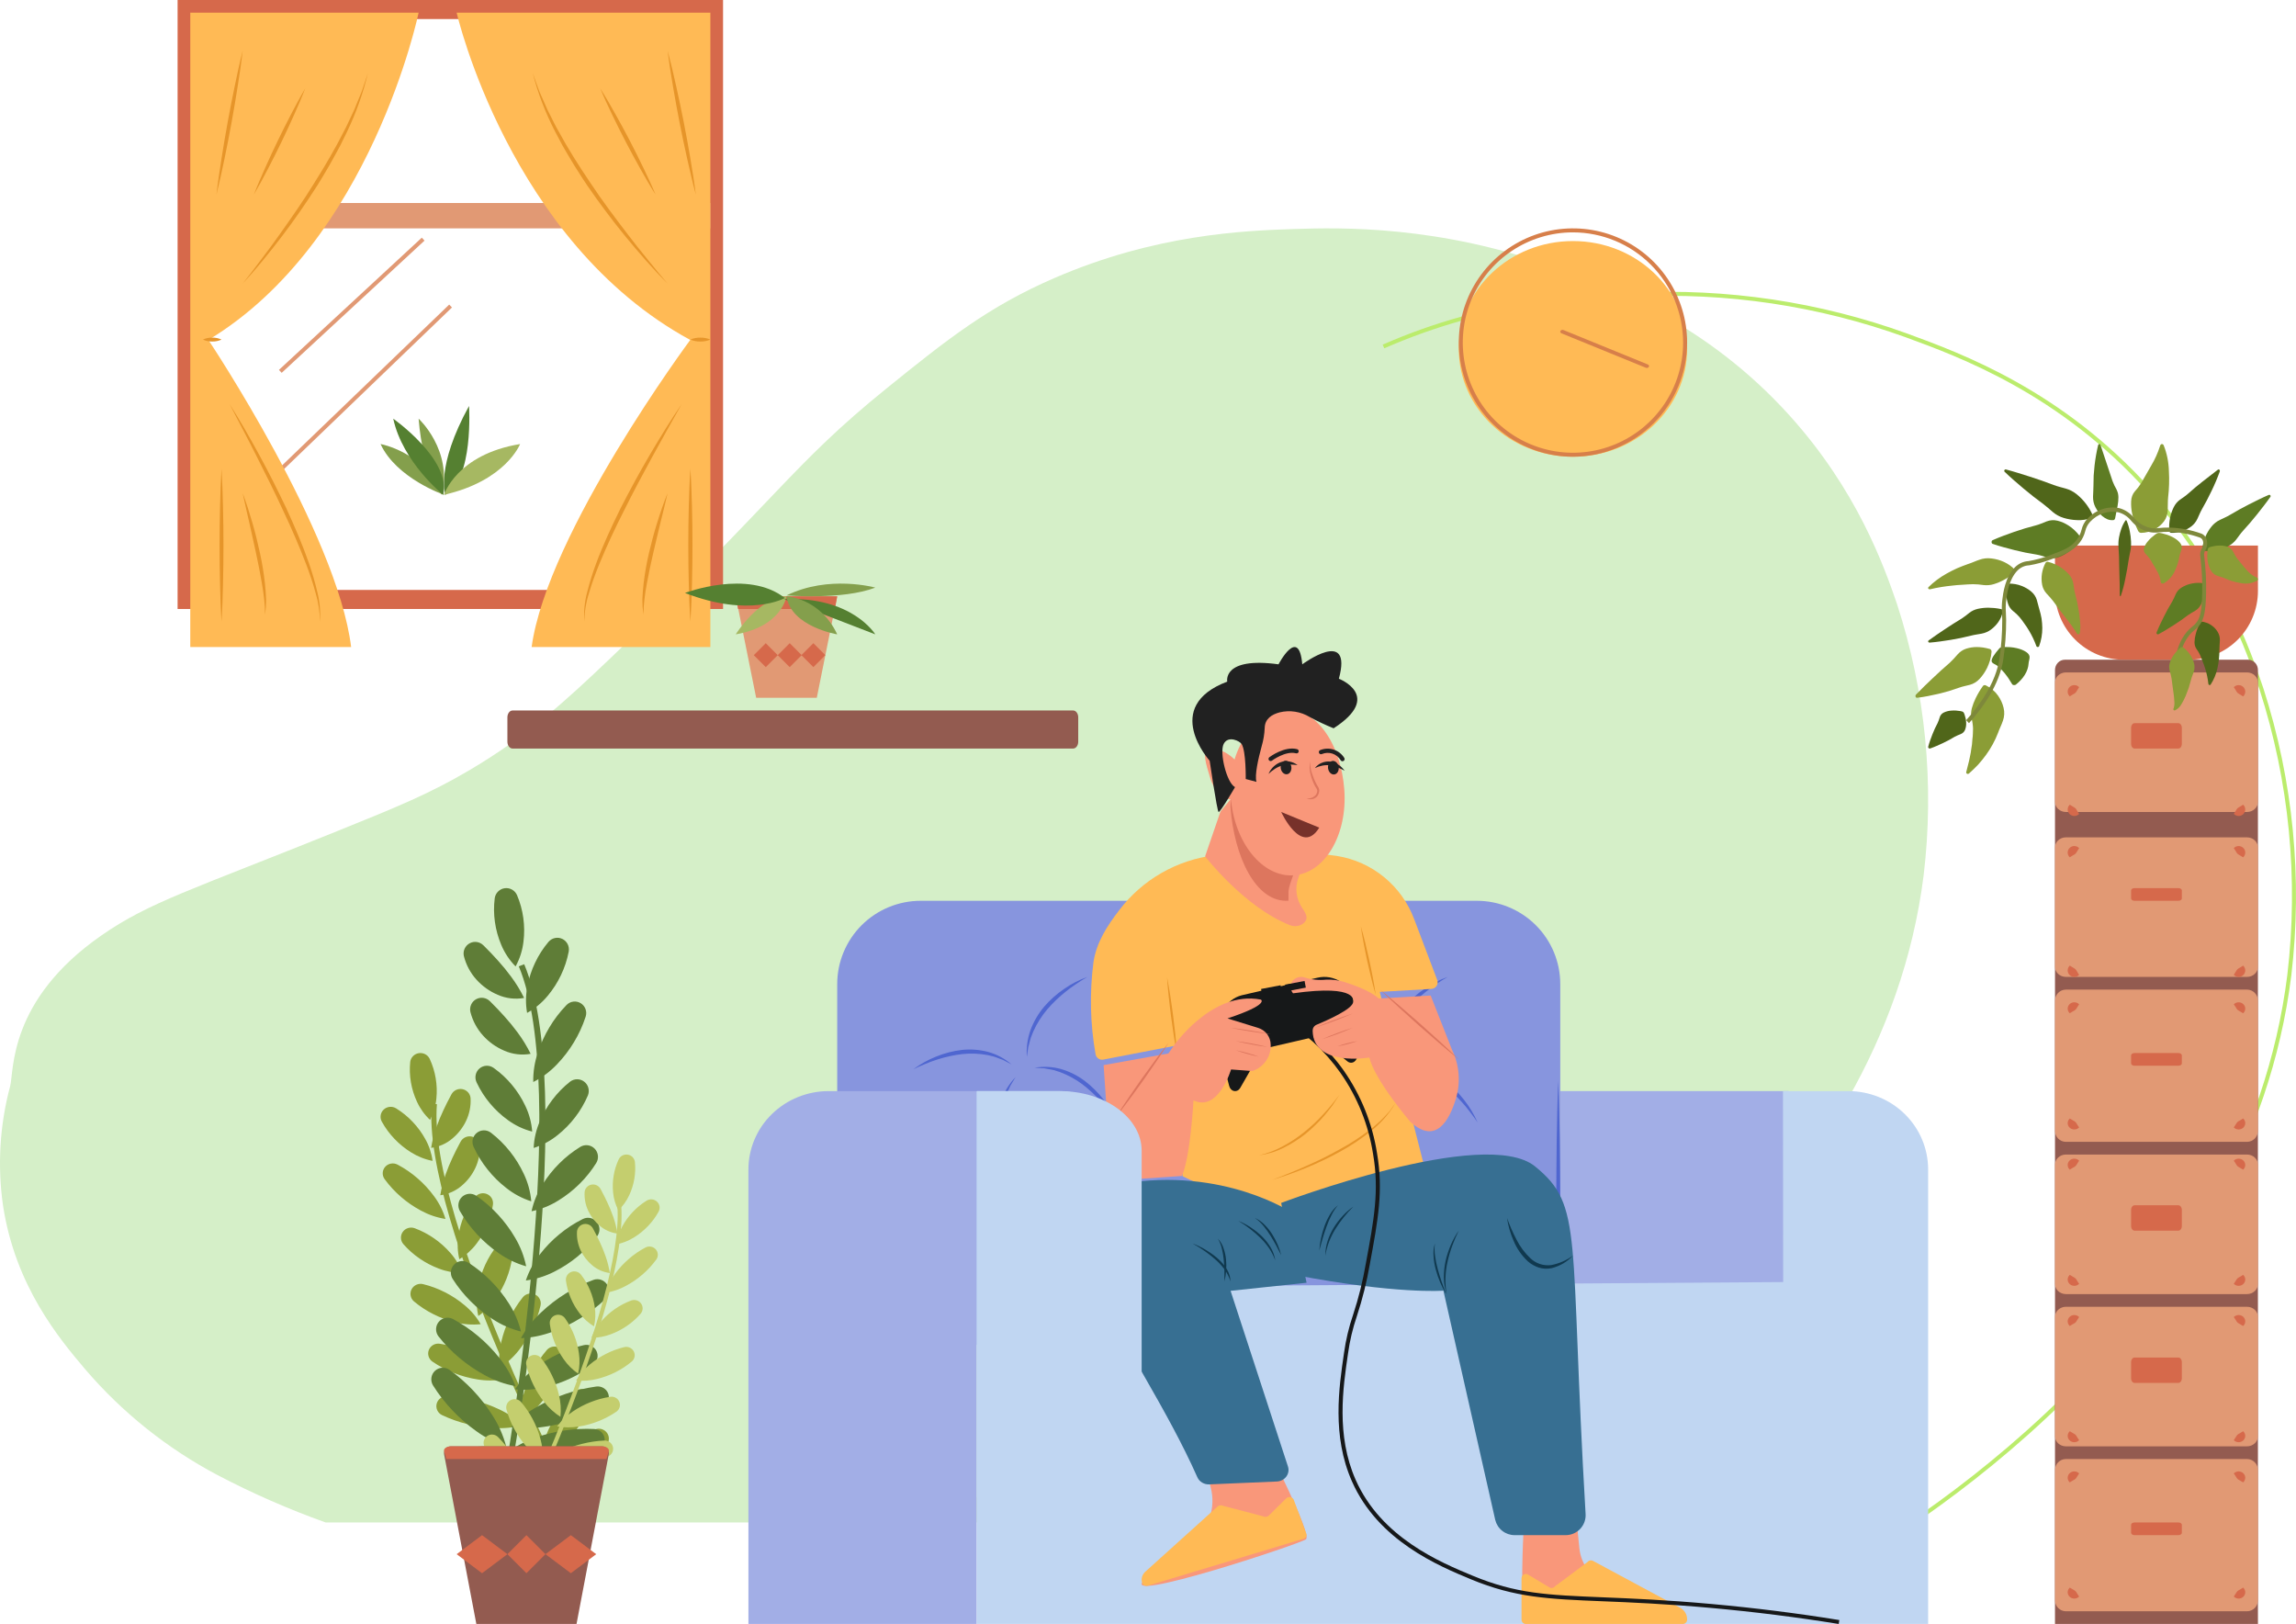 <svg width="181" height="128" viewBox="0 0 181 128" fill="none" xmlns="http://www.w3.org/2000/svg">
<path d="M101.921 120C107.059 118.404 111.668 116.773 117.214 113.678C122.933 110.486 148.34 95.295 151.644 69.003C152.51 61.797 151.791 54.49 149.539 47.587C148.517 44.612 146.399 38.636 141.053 32.726C134.508 25.487 127.04 22.681 122.661 21.094C113.448 17.755 105.721 17.93 102.041 18.05C98.07 18.179 91.061 18.468 83.094 21.927C77.896 24.183 74.665 26.756 69.903 30.602C62.359 36.7 61.367 39.239 48.17 51.832C44.547 55.288 41.569 58.012 37.022 60.696C33.87 62.556 31.322 63.596 26.62 65.493C15.065 70.159 11.774 71.104 7.993 73.731C0.639 78.843 1.115 84.417 0.799 85.618C-0.023 88.687 -0.213 91.89 0.24 95.034C1.204 101.34 4.622 105.462 6.743 107.957C9.655 111.35 13.184 114.168 17.145 116.264C19.895 117.706 22.743 118.954 25.669 120H101.921Z" fill="#D5EFC8"/>
<path d="M144.685 124L144.53 123.723C152.088 119.462 177.004 103.485 180.318 76.829C181.211 69.27 180.465 61.606 178.132 54.364C177.191 51.592 174.986 45.102 169.326 38.78C162.395 31.038 154.482 28.14 150.231 26.584C143.371 24.105 136.09 23.019 128.808 23.388C124.88 23.516 117.567 23.755 109.127 27.454L109 27.164C117.496 23.44 125.129 23.191 128.798 23.071C136.119 22.7 143.441 23.793 150.339 26.286C154.616 27.852 162.577 30.767 169.562 38.568C175.265 44.938 177.484 51.472 178.431 54.262C180.78 61.55 181.53 69.261 180.632 76.868C177.299 103.672 152.275 119.72 144.685 124Z" fill="#BBEC6C"/>
<path d="M162 52.816V128H178V52.816C178 52.709 177.98 52.602 177.942 52.504C177.903 52.404 177.846 52.315 177.775 52.239C177.704 52.163 177.619 52.103 177.526 52.062C177.433 52.021 177.333 52 177.232 52H162.768C162.667 52 162.567 52.021 162.474 52.062C162.381 52.103 162.296 52.163 162.225 52.239C162.154 52.315 162.097 52.404 162.058 52.504C162.02 52.602 162 52.709 162 52.816Z" fill="#935B50"/>
<path d="M177.137 66H162.863C162.386 66 162 66.358 162 66.799V76.201C162 76.642 162.386 77 162.863 77H177.137C177.614 77 178 76.642 178 76.201V66.799C178 66.358 177.614 66 177.137 66Z" fill="#E19974"/>
<path d="M177.137 53H162.863C162.386 53 162 53.358 162 53.799V63.201C162 63.642 162.386 64 162.863 64H177.137C177.614 64 178 63.642 178 63.201V53.799C178 53.358 177.614 53 177.137 53Z" fill="#E19974"/>
<path d="M176.832 63.425C176.884 63.472 176.925 63.529 176.954 63.592C176.983 63.655 176.998 63.723 177 63.792C177.001 63.861 176.988 63.93 176.962 63.994C176.936 64.058 176.897 64.117 176.847 64.165C176.797 64.214 176.738 64.253 176.673 64.279C176.608 64.305 176.538 64.317 176.468 64.316C176.397 64.314 176.328 64.299 176.264 64.27C176.2 64.242 176.143 64.201 176.095 64.15C176.161 64.058 176.223 63.961 176.278 63.861C176.306 63.806 176.342 63.756 176.385 63.711C176.464 63.631 176.567 63.608 176.832 63.425ZM176.095 54.165C176.142 54.115 176.2 54.074 176.264 54.045C176.328 54.017 176.398 54.002 176.468 54C176.538 53.999 176.608 54.011 176.673 54.037C176.738 54.063 176.798 54.101 176.847 54.15C176.897 54.199 176.936 54.258 176.962 54.322C176.989 54.386 177.001 54.455 177 54.524C176.998 54.593 176.983 54.661 176.954 54.724C176.925 54.787 176.884 54.844 176.832 54.891C176.737 54.825 176.639 54.765 176.538 54.71C176.482 54.682 176.431 54.647 176.385 54.605C176.304 54.527 176.281 54.426 176.095 54.165ZM163.168 54.891C163.116 54.844 163.075 54.787 163.046 54.724C163.017 54.661 163.002 54.593 163 54.524C162.999 54.455 163.011 54.386 163.038 54.322C163.064 54.258 163.103 54.199 163.153 54.15C163.202 54.101 163.262 54.063 163.327 54.037C163.392 54.011 163.462 53.999 163.532 54C163.602 54.002 163.672 54.017 163.736 54.045C163.8 54.074 163.857 54.115 163.905 54.165C163.839 54.258 163.777 54.355 163.722 54.454C163.694 54.509 163.658 54.56 163.615 54.605C163.536 54.684 163.433 54.708 163.168 54.891ZM163.905 64.15C163.857 64.201 163.8 64.242 163.736 64.271C163.672 64.299 163.602 64.314 163.532 64.316C163.462 64.317 163.392 64.305 163.327 64.279C163.262 64.253 163.202 64.214 163.153 64.165C163.103 64.117 163.064 64.058 163.038 63.994C163.011 63.93 162.999 63.861 163 63.792C163.002 63.723 163.017 63.655 163.046 63.592C163.075 63.529 163.116 63.472 163.168 63.425C163.262 63.491 163.361 63.551 163.462 63.606C163.518 63.633 163.569 63.669 163.615 63.711C163.696 63.788 163.719 63.889 163.905 64.15ZM176.832 76.109C176.884 76.156 176.925 76.213 176.954 76.276C176.983 76.339 176.998 76.407 177 76.476C177.001 76.546 176.989 76.614 176.962 76.678C176.936 76.743 176.897 76.801 176.847 76.85C176.798 76.899 176.738 76.937 176.673 76.963C176.608 76.989 176.538 77.001 176.468 77C176.398 76.999 176.328 76.983 176.264 76.955C176.2 76.926 176.142 76.885 176.095 76.835C176.161 76.742 176.223 76.645 176.278 76.546C176.306 76.491 176.342 76.44 176.385 76.395C176.464 76.316 176.567 76.292 176.832 76.109ZM176.095 66.85C176.142 66.799 176.2 66.758 176.264 66.729C176.328 66.701 176.398 66.686 176.468 66.684C176.538 66.683 176.608 66.695 176.673 66.721C176.738 66.747 176.798 66.786 176.847 66.835C176.897 66.883 176.936 66.942 176.962 67.006C176.989 67.07 177.001 67.139 177 67.208C176.998 67.277 176.983 67.345 176.954 67.408C176.925 67.471 176.884 67.528 176.832 67.575C176.737 67.509 176.639 67.449 176.538 67.394C176.482 67.367 176.431 67.331 176.385 67.29C176.304 67.212 176.281 67.111 176.095 66.85ZM163.168 67.575C163.116 67.528 163.075 67.471 163.046 67.408C163.017 67.345 163.002 67.277 163 67.208C162.999 67.139 163.011 67.07 163.038 67.006C163.064 66.942 163.103 66.883 163.153 66.835C163.202 66.786 163.262 66.747 163.327 66.721C163.392 66.695 163.462 66.683 163.532 66.684C163.602 66.686 163.672 66.701 163.736 66.73C163.8 66.758 163.857 66.799 163.905 66.85C163.839 66.942 163.777 67.039 163.722 67.138C163.694 67.194 163.658 67.244 163.615 67.289C163.536 67.369 163.433 67.392 163.168 67.575ZM163.905 76.835C163.857 76.885 163.8 76.926 163.736 76.955C163.672 76.983 163.602 76.998 163.532 77C163.462 77.001 163.392 76.989 163.327 76.963C163.262 76.937 163.202 76.899 163.153 76.85C163.103 76.801 163.064 76.743 163.038 76.678C163.011 76.614 162.999 76.546 163 76.476C163.002 76.407 163.017 76.339 163.046 76.276C163.075 76.213 163.116 76.156 163.168 76.109C163.263 76.175 163.361 76.235 163.462 76.29C163.518 76.318 163.569 76.353 163.615 76.395C163.696 76.473 163.719 76.574 163.905 76.835Z" fill="#D6694B"/>
<path d="M177.137 78H162.863C162.386 78 162 78.39 162 78.871V89.129C162 89.61 162.386 90 162.863 90H177.137C177.614 90 178 89.61 178 89.129V78.871C178 78.39 177.614 78 177.137 78Z" fill="#E19974"/>
<path d="M177.137 91H162.863C162.386 91 162 91.358 162 91.799V101.201C162 101.642 162.386 102 162.863 102H177.137C177.614 102 178 101.642 178 101.201V91.799C178 91.358 177.614 91 177.137 91Z" fill="#E19974"/>
<path d="M177.137 103H162.863C162.386 103 162 103.358 162 103.799V113.201C162 113.642 162.386 114 162.863 114H177.137C177.614 114 178 113.642 178 113.201V103.799C178 103.358 177.614 103 177.137 103Z" fill="#E19974"/>
<path d="M177.137 115H162.863C162.386 115 162 115.39 162 115.871V126.129C162 126.61 162.386 127 162.863 127H177.137C177.614 127 178 126.61 178 126.129V115.871C178 115.39 177.614 115 177.137 115Z" fill="#E19974"/>
<path d="M171.728 57H168.272C168.122 57 168 57.165 168 57.369V58.631C168 58.835 168.122 59 168.272 59H171.728C171.878 59 172 58.835 172 58.631V57.369C172 57.165 171.878 57 171.728 57Z" fill="#D6694B"/>
<path d="M171.728 83H168.272C168.122 83 168 83.083 168 83.184V83.816C168 83.917 168.122 84 168.272 84H171.728C171.878 84 172 83.917 172 83.816V83.184C172 83.083 171.878 83 171.728 83Z" fill="#D6694B"/>
<path d="M171.728 95H168.272C168.122 95 168 95.165 168 95.369V96.631C168 96.835 168.122 97 168.272 97H171.728C171.878 97 172 96.835 172 96.631V95.369C172 95.165 171.878 95 171.728 95Z" fill="#D6694B"/>
<path d="M171.728 120H168.272C168.122 120 168 120.083 168 120.184V120.816C168 120.917 168.122 121 168.272 121H171.728C171.878 121 172 120.917 172 120.816V120.184C172 120.083 171.878 120 171.728 120Z" fill="#D6694B"/>
<path d="M171.728 107H168.272C168.122 107 168 107.165 168 107.369V108.631C168 108.835 168.122 109 168.272 109H171.728C171.878 109 172 108.835 172 108.631V107.369C172 107.165 171.878 107 171.728 107Z" fill="#D6694B"/>
<path d="M171.728 70H168.272C168.122 70 168 70.083 168 70.184V70.816C168 70.917 168.122 71 168.272 71H171.728C171.878 71 172 70.917 172 70.816V70.184C172 70.083 171.878 70 171.728 70Z" fill="#D6694B"/>
<path d="M176.832 88.159C176.884 88.204 176.925 88.259 176.954 88.321C176.983 88.382 176.998 88.448 177 88.515C177.001 88.582 176.989 88.649 176.962 88.712C176.936 88.774 176.897 88.831 176.847 88.878C176.798 88.925 176.738 88.963 176.673 88.988C176.608 89.013 176.538 89.025 176.468 89.024C176.397 89.023 176.328 89.008 176.264 88.98C176.2 88.952 176.143 88.913 176.095 88.863C176.161 88.773 176.223 88.679 176.278 88.582C176.306 88.529 176.342 88.48 176.385 88.436C176.464 88.359 176.567 88.336 176.832 88.159ZM176.095 79.161C176.143 79.111 176.2 79.072 176.264 79.044C176.328 79.016 176.398 79.001 176.468 79C176.538 78.999 176.608 79.011 176.673 79.036C176.738 79.061 176.798 79.099 176.847 79.146C176.897 79.194 176.936 79.25 176.962 79.312C176.989 79.375 177.001 79.442 177 79.509C176.998 79.576 176.983 79.642 176.954 79.704C176.925 79.765 176.884 79.82 176.832 79.865C176.737 79.802 176.639 79.743 176.538 79.69C176.482 79.663 176.431 79.629 176.385 79.588C176.304 79.513 176.281 79.414 176.095 79.161ZM163.168 79.865C163.116 79.82 163.075 79.765 163.046 79.704C163.017 79.642 163.002 79.576 163 79.509C162.999 79.442 163.012 79.375 163.038 79.313C163.064 79.25 163.103 79.194 163.153 79.146C163.203 79.099 163.262 79.061 163.327 79.036C163.392 79.011 163.462 78.999 163.532 79C163.603 79.001 163.672 79.016 163.736 79.044C163.8 79.072 163.858 79.111 163.905 79.161C163.839 79.251 163.777 79.345 163.722 79.442C163.694 79.495 163.658 79.544 163.615 79.588C163.536 79.665 163.433 79.688 163.168 79.865ZM163.905 88.863C163.858 88.913 163.8 88.952 163.736 88.98C163.672 89.008 163.603 89.023 163.532 89.024C163.462 89.025 163.392 89.013 163.327 88.988C163.262 88.963 163.203 88.925 163.153 88.878C163.103 88.831 163.064 88.774 163.038 88.712C163.011 88.649 162.999 88.582 163 88.515C163.002 88.448 163.017 88.382 163.046 88.321C163.075 88.259 163.116 88.204 163.168 88.159C163.263 88.222 163.361 88.281 163.462 88.334C163.518 88.361 163.569 88.395 163.615 88.436C163.696 88.512 163.719 88.61 163.905 88.863ZM176.832 100.484C176.884 100.53 176.925 100.585 176.954 100.646C176.983 100.707 176.998 100.773 177 100.84C177.001 100.908 176.988 100.974 176.962 101.037C176.936 101.099 176.897 101.156 176.847 101.203C176.797 101.251 176.738 101.288 176.673 101.313C176.608 101.338 176.538 101.351 176.468 101.349C176.397 101.348 176.328 101.333 176.264 101.305C176.2 101.278 176.143 101.238 176.095 101.189C176.161 101.098 176.223 101.005 176.278 100.908C176.306 100.854 176.342 100.805 176.385 100.761C176.464 100.684 176.567 100.662 176.832 100.484ZM176.095 91.486C176.143 91.437 176.2 91.397 176.264 91.369C176.328 91.342 176.397 91.327 176.468 91.325C176.538 91.324 176.608 91.336 176.673 91.361C176.738 91.386 176.798 91.424 176.847 91.471C176.897 91.519 176.936 91.576 176.962 91.638C176.989 91.7 177.001 91.767 177 91.834C176.998 91.901 176.983 91.968 176.954 92.029C176.925 92.09 176.884 92.145 176.832 92.191C176.737 92.127 176.639 92.069 176.538 92.015C176.482 91.988 176.431 91.954 176.385 91.913C176.304 91.838 176.281 91.74 176.095 91.486ZM163.168 92.191C163.116 92.145 163.075 92.09 163.046 92.029C163.017 91.968 163.002 91.901 163 91.834C162.999 91.767 163.012 91.7 163.038 91.638C163.064 91.576 163.103 91.519 163.153 91.471C163.203 91.424 163.262 91.386 163.327 91.361C163.392 91.336 163.462 91.324 163.532 91.325C163.603 91.327 163.672 91.342 163.736 91.369C163.8 91.397 163.858 91.437 163.905 91.486C163.839 91.576 163.777 91.67 163.722 91.767C163.694 91.82 163.658 91.87 163.615 91.913C163.536 91.99 163.433 92.013 163.168 92.191ZM163.905 101.189C163.858 101.238 163.8 101.278 163.736 101.305C163.672 101.333 163.603 101.348 163.532 101.349C163.462 101.351 163.392 101.338 163.327 101.313C163.262 101.288 163.203 101.251 163.153 101.203C163.103 101.156 163.064 101.099 163.038 101.037C163.012 100.974 162.999 100.908 163 100.841C163.002 100.773 163.017 100.707 163.046 100.646C163.075 100.585 163.116 100.53 163.168 100.484C163.263 100.548 163.361 100.606 163.462 100.659C163.518 100.686 163.569 100.721 163.615 100.761C163.696 100.837 163.719 100.935 163.905 101.189ZM176.832 125.135C176.884 125.18 176.925 125.235 176.954 125.296C176.983 125.358 176.998 125.424 177 125.491C177.001 125.558 176.989 125.625 176.962 125.687C176.936 125.75 176.897 125.806 176.847 125.854C176.798 125.901 176.738 125.939 176.673 125.964C176.608 125.989 176.538 126.001 176.468 126C176.398 125.998 176.328 125.984 176.264 125.956C176.2 125.928 176.143 125.889 176.095 125.839C176.161 125.749 176.223 125.655 176.278 125.558C176.306 125.505 176.342 125.456 176.385 125.412C176.464 125.335 176.567 125.312 176.832 125.135ZM176.095 116.137C176.143 116.087 176.2 116.048 176.264 116.02C176.328 115.992 176.398 115.977 176.468 115.976C176.538 115.975 176.608 115.987 176.673 116.012C176.738 116.037 176.798 116.074 176.847 116.122C176.897 116.17 176.936 116.226 176.962 116.288C176.989 116.351 177.001 116.418 177 116.485C176.998 116.552 176.983 116.618 176.954 116.679C176.925 116.741 176.884 116.796 176.832 116.841C176.737 116.778 176.639 116.719 176.538 116.666C176.482 116.639 176.431 116.605 176.385 116.564C176.304 116.488 176.281 116.39 176.095 116.137ZM163.168 116.841C163.116 116.796 163.075 116.741 163.046 116.679C163.017 116.618 163.002 116.552 163 116.485C162.999 116.418 163.012 116.351 163.038 116.289C163.064 116.226 163.103 116.17 163.153 116.122C163.203 116.075 163.262 116.037 163.327 116.012C163.392 115.987 163.462 115.975 163.532 115.976C163.603 115.977 163.672 115.992 163.736 116.02C163.8 116.048 163.858 116.087 163.905 116.137C163.839 116.227 163.777 116.321 163.722 116.417C163.694 116.471 163.658 116.52 163.615 116.564C163.536 116.641 163.433 116.664 163.168 116.841ZM163.905 125.839C163.858 125.889 163.8 125.928 163.736 125.956C163.672 125.984 163.603 125.999 163.532 126C163.462 126.001 163.392 125.989 163.327 125.964C163.262 125.939 163.202 125.901 163.153 125.854C163.103 125.806 163.064 125.75 163.038 125.687C163.011 125.625 162.999 125.558 163 125.491C163.002 125.424 163.017 125.358 163.046 125.296C163.075 125.235 163.116 125.18 163.168 125.135C163.263 125.198 163.361 125.257 163.462 125.31C163.518 125.337 163.569 125.371 163.615 125.412C163.696 125.488 163.719 125.586 163.905 125.839ZM176.832 112.809C176.884 112.855 176.925 112.91 176.954 112.971C176.983 113.032 176.998 113.099 177 113.166C177.001 113.233 176.989 113.3 176.962 113.362C176.936 113.424 176.897 113.481 176.847 113.529C176.798 113.576 176.738 113.614 176.673 113.639C176.608 113.664 176.538 113.676 176.468 113.675C176.398 113.673 176.328 113.658 176.264 113.631C176.2 113.603 176.143 113.563 176.095 113.514C176.161 113.424 176.223 113.33 176.278 113.233C176.306 113.18 176.342 113.13 176.385 113.086C176.464 113.01 176.567 112.987 176.832 112.809ZM176.095 103.811C176.143 103.762 176.2 103.722 176.264 103.695C176.328 103.667 176.397 103.652 176.468 103.651C176.538 103.649 176.608 103.662 176.673 103.687C176.738 103.712 176.797 103.749 176.847 103.797C176.897 103.844 176.936 103.901 176.962 103.963C176.988 104.026 177.001 104.092 177 104.159C176.998 104.227 176.983 104.293 176.954 104.354C176.925 104.415 176.884 104.47 176.832 104.516C176.737 104.452 176.639 104.394 176.538 104.341C176.482 104.314 176.431 104.279 176.385 104.239C176.304 104.163 176.281 104.065 176.095 103.811ZM163.168 104.516C163.116 104.47 163.075 104.415 163.046 104.354C163.017 104.293 163.002 104.227 163 104.159C162.999 104.092 163.012 104.026 163.038 103.963C163.064 103.901 163.103 103.844 163.153 103.797C163.203 103.749 163.262 103.712 163.327 103.687C163.392 103.662 163.462 103.649 163.532 103.651C163.603 103.652 163.672 103.667 163.736 103.695C163.8 103.722 163.858 103.762 163.905 103.811C163.839 103.902 163.777 103.995 163.722 104.092C163.694 104.146 163.658 104.195 163.615 104.239C163.536 104.316 163.433 104.338 163.168 104.516ZM163.905 113.514C163.858 113.563 163.8 113.603 163.736 113.631C163.672 113.658 163.603 113.673 163.532 113.675C163.462 113.676 163.392 113.664 163.327 113.639C163.262 113.614 163.203 113.576 163.153 113.529C163.103 113.481 163.064 113.424 163.038 113.362C163.012 113.3 162.999 113.233 163 113.166C163.002 113.099 163.017 113.032 163.046 112.971C163.075 112.91 163.116 112.855 163.168 112.809C163.263 112.873 163.361 112.932 163.462 112.985C163.518 113.012 163.569 113.046 163.615 113.086C163.696 113.162 163.719 113.26 163.905 113.514Z" fill="#D6694B"/>
<path d="M72.581 71H116.419C118.164 71 119.838 71.692 121.072 72.923C122.307 74.154 123 75.825 123 77.566V106H66V77.566C66 76.704 66.17 75.85 66.501 75.053C66.832 74.257 67.316 73.533 67.927 72.923C68.539 72.313 69.264 71.83 70.062 71.5C70.861 71.17 71.717 71 72.581 71Z" fill="#8795DE"/>
<path d="M141 86H123V104H141V86Z" fill="#A2AEE6"/>
<path d="M122.841 85.191C122.907 86.758 122.938 88.325 122.963 89.893C122.989 91.46 122.987 93.028 123 94.595C122.988 96.163 122.989 97.73 122.964 99.298L122.919 101.649C122.893 102.433 122.877 103.216 122.841 104C122.805 103.216 122.79 102.433 122.764 101.649L122.719 99.298C122.694 97.73 122.695 96.163 122.683 94.595C122.696 93.028 122.694 91.46 122.72 89.893C122.745 88.325 122.776 86.758 122.841 85.191ZM114.129 77C113.83 77.173 113.535 77.349 113.255 77.548C112.969 77.735 112.692 77.936 112.426 78.153C111.893 78.575 111.399 79.048 110.951 79.566C110.512 80.087 110.146 80.668 109.863 81.293L109.672 81.773C109.614 81.936 109.584 82.107 109.537 82.274L109.466 82.526L109.429 82.785C109.406 82.959 109.38 83.133 109.35 83.309C109.3 82.592 109.398 81.872 109.637 81.197C109.887 80.521 110.251 79.896 110.712 79.35C111.175 78.814 111.704 78.343 112.285 77.948C112.856 77.549 113.477 77.23 114.129 77ZM116.486 88.481C116.292 88.189 116.094 87.902 115.876 87.633C115.669 87.356 115.448 87.09 115.215 86.836C114.758 86.328 114.256 85.864 113.715 85.452C113.172 85.05 112.578 84.728 111.949 84.496L111.469 84.345C111.307 84.301 111.139 84.286 110.974 84.253L110.724 84.204L110.471 84.191C110.302 84.184 110.132 84.173 109.959 84.16C110.645 84.04 111.347 84.072 112.02 84.254C112.694 84.448 113.331 84.763 113.899 85.186C114.46 85.611 114.964 86.111 115.399 86.672C115.837 87.223 116.202 87.831 116.486 88.481ZM100.402 84.283C100.961 83.865 101.571 83.525 102.216 83.273C102.863 83.01 103.54 82.836 104.231 82.755C104.928 82.681 105.631 82.735 106.31 82.914C106.981 83.102 107.606 83.436 108.143 83.892C107.987 83.815 107.834 83.737 107.684 83.655L107.458 83.537L107.218 83.451C107.058 83.395 106.906 83.321 106.744 83.276L106.255 83.16C105.598 83.038 104.927 83.012 104.263 83.082C103.596 83.16 102.937 83.304 102.296 83.51C101.971 83.61 101.652 83.727 101.339 83.861C101.02 83.983 100.711 84.13 100.402 84.283ZM108.104 92.903C107.755 92.288 107.486 91.628 107.304 90.94C107.112 90.249 107.009 89.535 106.997 88.816C106.991 88.092 107.11 87.373 107.347 86.691C107.592 86.019 107.972 85.407 108.462 84.897C108.373 85.05 108.284 85.201 108.191 85.347L108.056 85.569L107.95 85.808C107.881 85.966 107.796 86.117 107.737 86.279L107.579 86.771C107.399 87.436 107.31 88.124 107.314 88.814C107.327 89.509 107.402 90.2 107.54 90.88C107.605 91.224 107.688 91.564 107.787 91.898C107.874 92.238 107.986 92.57 108.104 92.903ZM85.728 77C85.428 77.173 85.133 77.349 84.853 77.548C84.567 77.735 84.29 77.936 84.024 78.153C83.49 78.575 82.997 79.048 82.549 79.566C82.111 80.087 81.744 80.668 81.461 81.293L81.27 81.773C81.212 81.936 81.182 82.107 81.135 82.274L81.064 82.526L81.026 82.785C81.004 82.959 80.978 83.133 80.948 83.309C80.898 82.592 80.996 81.872 81.235 81.197C81.485 80.521 81.849 79.896 82.31 79.35C82.773 78.814 83.302 78.343 83.883 77.948C84.454 77.549 85.075 77.231 85.728 77ZM88.084 88.481C87.89 88.189 87.692 87.902 87.474 87.633C87.267 87.356 87.046 87.09 86.813 86.836C86.356 86.328 85.853 85.864 85.313 85.452C84.77 85.05 84.176 84.728 83.547 84.496L83.067 84.345C82.905 84.301 82.737 84.286 82.572 84.253L82.322 84.204L82.069 84.191C81.9 84.184 81.73 84.173 81.557 84.16C82.243 84.04 82.945 84.072 83.618 84.254C84.292 84.448 84.929 84.763 85.498 85.186C86.058 85.611 86.562 86.111 86.997 86.672C87.435 87.223 87.8 87.831 88.084 88.481ZM72 84.283C72.559 83.865 73.169 83.525 73.814 83.273C74.461 83.01 75.138 82.836 75.829 82.755C76.526 82.681 77.23 82.735 77.908 82.914C78.579 83.102 79.204 83.436 79.741 83.892C79.585 83.815 79.432 83.737 79.282 83.655L79.056 83.537L78.816 83.451C78.656 83.395 78.504 83.321 78.342 83.276L77.853 83.16C77.196 83.038 76.525 83.012 75.861 83.082C75.194 83.16 74.535 83.304 73.894 83.51C73.57 83.61 73.25 83.727 72.938 83.861C72.618 83.983 72.309 84.13 72 84.283ZM79.702 92.903C79.353 92.288 79.084 91.628 78.902 90.94C78.71 90.249 78.607 89.535 78.595 88.816C78.59 88.092 78.708 87.373 78.945 86.691C79.19 86.019 79.57 85.407 80.06 84.897C79.972 85.05 79.882 85.201 79.789 85.347L79.654 85.569L79.548 85.808C79.479 85.966 79.394 86.117 79.335 86.279L79.177 86.771C78.997 87.436 78.908 88.124 78.912 88.814C78.925 89.509 79 90.2 79.138 90.88C79.203 91.224 79.286 91.563 79.385 91.898C79.472 92.238 79.584 92.57 79.702 92.903Z" fill="#4F66D0"/>
<path d="M65.329 86H77V128H59V92.173C59 90.536 59.667 88.966 60.854 87.808C62.041 86.65 63.651 86 65.329 86Z" fill="#A2AEE6"/>
<path d="M89.689 128H77V86H83.395C85.064 86 86.665 86.65 87.845 87.808C89.026 88.966 89.689 90.536 89.689 92.173V101.393L140.572 101.052L140.557 86H145.706C146.532 86 147.351 86.16 148.115 86.47C148.878 86.78 149.572 87.235 150.157 87.808C150.741 88.381 151.205 89.062 151.521 89.811C151.837 90.559 152 91.362 152 92.173V128H89.689Z" fill="#C0D6F2"/>
<path d="M124 36C128.971 36 133 32.194 133 27.5C133 22.806 128.971 19 124 19C119.029 19 115 22.806 115 27.5C115 32.194 119.029 36 124 36Z" fill="#FFBA55"/>
<path d="M124 36C122.22 36 120.48 35.472 119 34.483C117.52 33.495 116.366 32.089 115.685 30.444C115.004 28.8 114.826 26.99 115.173 25.244C115.52 23.498 116.377 21.895 117.636 20.636C118.895 19.377 120.498 18.52 122.244 18.173C123.99 17.826 125.8 18.004 127.444 18.685C129.089 19.366 130.494 20.52 131.483 22C132.472 23.48 133 25.22 133 27C132.997 29.386 132.048 31.674 130.361 33.361C128.674 35.048 126.386 35.997 124 36ZM124 18.315C122.283 18.315 120.604 18.825 119.175 19.779C117.747 20.733 116.634 22.089 115.977 23.676C115.319 25.263 115.147 27.009 115.482 28.694C115.817 30.379 116.644 31.926 117.859 33.141C119.074 34.355 120.621 35.183 122.306 35.518C123.99 35.853 125.736 35.681 127.323 35.023C128.91 34.366 130.267 33.253 131.221 31.825C132.175 30.397 132.685 28.718 132.685 27C132.682 24.698 131.766 22.49 130.138 20.862C128.51 19.234 126.303 18.318 124 18.315Z" fill="#D77F4A"/>
<path d="M129.823 29C129.795 29 129.768 28.995 129.743 28.985L123.097 26.273C123.055 26.256 123.024 26.226 123.009 26.189C122.994 26.153 122.998 26.114 123.019 26.079C123.04 26.045 123.077 26.02 123.121 26.007C123.166 25.995 123.214 25.998 123.256 26.015L129.902 28.727C129.938 28.741 129.966 28.765 129.983 28.795C130 28.824 130.004 28.858 129.995 28.889C129.986 28.921 129.964 28.949 129.933 28.969C129.901 28.989 129.863 29 129.823 29Z" fill="#D77F4A"/>
<path d="M120.1 120.743C120.1 120.743 119.782 126.722 120.28 126.879C120.777 127.036 132.999 127.192 130.716 126.297L126.945 125.039C126.286 124.819 125.705 124.417 125.272 123.882C124.84 123.346 124.573 122.7 124.505 122.02L124.303 120L120.1 120.743Z" fill="#F9977A"/>
<path d="M133 127.658V127.633C133 127.443 132.947 127.257 132.848 127.095C132.748 126.933 132.606 126.802 132.437 126.716L125.569 123.023C125.498 122.987 125.416 122.977 125.338 122.995C125.26 123.014 125.191 123.059 125.143 123.123L122.588 125.029C122.537 125.097 122.464 125.144 122.381 125.16C122.298 125.176 122.212 125.161 122.14 125.117L120.463 124.109C120.411 124.077 120.352 124.061 120.291 124.06C120.231 124.059 120.171 124.074 120.119 124.104C120.066 124.134 120.023 124.177 119.992 124.23C119.962 124.282 119.946 124.341 119.946 124.402V127.658C119.946 127.703 119.954 127.747 119.972 127.789C119.989 127.83 120.014 127.868 120.046 127.9C120.077 127.932 120.115 127.957 120.156 127.974C120.198 127.991 120.242 128 120.287 128H132.659C132.703 128 132.748 127.991 132.789 127.974C132.831 127.957 132.868 127.932 132.9 127.9C132.932 127.868 132.957 127.83 132.974 127.789C132.991 127.747 133 127.703 133 127.658ZM95.779 67.411C94.298 67.587 92.867 68.06 91.572 68.802C90.277 69.543 89.144 70.537 88.24 71.727C87.287 72.963 86.433 74.279 86.203 75.825C85.886 78.24 85.941 80.689 86.365 83.088C86.376 83.157 86.4 83.222 86.437 83.282C86.474 83.341 86.522 83.392 86.579 83.432C86.636 83.472 86.7 83.5 86.768 83.515C86.836 83.53 86.906 83.531 86.974 83.517L92.911 82.373L93.221 92.705C93.221 92.705 106.817 99.8 112.218 91.709L108.775 78.181L112.848 77.945C112.929 77.94 113.008 77.916 113.078 77.875C113.148 77.834 113.208 77.777 113.252 77.709C113.296 77.64 113.324 77.563 113.332 77.482C113.341 77.401 113.33 77.319 113.301 77.243L111.49 72.463C111.006 71.164 110.188 70.017 109.117 69.139C108.047 68.261 106.764 67.684 105.398 67.466C105.314 67.453 105.232 67.442 105.15 67.432L101.602 67L95.779 67.411Z" fill="#FFBA55"/>
<path d="M92.784 83.053C92.684 82.554 92.602 82.053 92.523 81.551C92.444 81.05 92.379 80.546 92.307 80.044C92.248 79.54 92.182 79.037 92.13 78.531C92.079 78.026 92.03 77.521 92 77.013C92.101 77.511 92.183 78.012 92.262 78.514C92.341 79.016 92.405 79.519 92.477 80.021C92.536 80.526 92.602 81.029 92.654 81.534C92.705 82.039 92.754 82.545 92.784 83.053ZM108.452 78.413C108.319 77.97 108.205 77.522 108.093 77.074C107.981 76.626 107.885 76.175 107.78 75.725C107.688 75.273 107.589 74.822 107.505 74.368C107.42 73.913 107.338 73.459 107.275 73C107.408 73.443 107.522 73.891 107.634 74.339C107.745 74.787 107.843 75.238 107.947 75.688C108.038 76.14 108.138 76.591 108.222 77.045C108.307 77.499 108.388 77.954 108.452 78.413ZM99.269 91.057C99.924 90.907 100.555 90.666 101.145 90.342C101.736 90.025 102.297 89.652 102.82 89.23C103.344 88.808 103.837 88.348 104.294 87.852C104.53 87.61 104.738 87.343 104.963 87.09L105.595 86.292C105.411 86.578 105.223 86.861 105.03 87.143C104.817 87.408 104.618 87.687 104.392 87.942C104.17 88.202 103.936 88.449 103.688 88.684C103.449 88.927 103.187 89.146 102.926 89.366C102.391 89.79 101.814 90.157 101.204 90.461C100.597 90.769 99.942 90.971 99.269 91.057ZM100.268 93C100.725 92.839 101.175 92.66 101.623 92.476C102.072 92.295 102.518 92.108 102.96 91.909C103.844 91.516 104.718 91.099 105.558 90.62C106.411 90.165 107.224 89.638 107.99 89.046L108.279 88.826L108.55 88.585C108.735 88.43 108.912 88.264 109.077 88.087C109.24 87.908 109.419 87.741 109.569 87.551L110 86.961C109.497 87.805 108.843 88.548 108.072 89.151C107.312 89.764 106.498 90.307 105.641 90.773C104.788 91.242 103.91 91.662 103.011 92.031C102.115 92.405 101.199 92.728 100.268 93Z" fill="#E6952A"/>
<path d="M101 94.814C101 94.814 117.057 88.725 121.01 91.934C124.867 95.066 123.694 97.223 124.997 119.333C125.01 119.547 124.979 119.761 124.906 119.963C124.832 120.164 124.719 120.349 124.572 120.505C124.425 120.661 124.247 120.785 124.05 120.871C123.853 120.956 123.641 121 123.426 121H119.403C119.051 121 118.71 120.882 118.433 120.666C118.156 120.45 117.96 120.147 117.875 119.806L113.788 101.73C113.788 101.73 110.081 102.025 102.07 100.492L101 94.814Z" fill="#376F92"/>
<path d="M144.949 128C141.655 127.467 138.275 127.043 134.901 126.738C131.318 126.415 128.567 126.302 126.357 126.212C122.051 126.036 119.451 125.93 115.956 124.479C113.4 123.418 108.642 121.443 106.575 116.756C104.992 113.165 105.548 109.389 105.954 106.632C106.095 105.613 106.333 104.609 106.667 103.634C107.101 102.314 107.437 100.964 107.672 99.596C108.316 96.123 108.742 93.829 108.241 90.948C107.884 88.659 107.008 86.478 105.676 84.568C104.445 82.825 102.851 81.359 101 80.267L101.164 80C103.054 81.114 104.68 82.611 105.937 84.39C107.295 86.338 108.19 88.561 108.554 90.896C109.064 93.83 108.635 96.147 107.985 99.653C107.747 101.033 107.407 102.395 106.969 103.728C106.642 104.687 106.407 105.674 106.269 106.677C105.868 109.397 105.32 113.123 106.867 116.631C108.883 121.204 113.564 123.147 116.079 124.191C119.522 125.62 121.954 125.719 126.37 125.9C128.584 125.99 131.339 126.103 134.93 126.427C138.311 126.732 141.699 127.158 145 127.692L144.949 128Z" fill="#161819"/>
<path d="M99.881 114C99.881 114 103.449 120.948 102.953 121.326C102.457 121.704 88.026 126.472 90.229 124.542L93.96 121.6C94.613 121.085 95.1 120.399 95.362 119.622C95.624 118.845 95.651 118.012 95.439 117.22L94.81 114.871L99.881 114Z" fill="#F9977A"/>
<path d="M106.997 83.142L106.856 80.979L106.89 80.971L106.734 79.039C106.487 77.542 105.134 76.769 103.871 77.061L97.888 78.447C97.273 78.601 96.736 79.027 96.391 79.633C96.047 80.239 95.923 80.977 96.047 81.687L96.332 83.417L96.9 85.592C96.925 85.696 96.976 85.788 97.046 85.86C97.115 85.931 97.201 85.977 97.293 85.994C97.385 86.01 97.48 85.995 97.565 85.951C97.65 85.907 97.722 85.836 97.773 85.746L99.533 82.675L103.778 81.692L106.235 83.667C106.312 83.727 106.403 83.761 106.496 83.764C106.589 83.767 106.681 83.739 106.761 83.684C106.841 83.629 106.906 83.549 106.948 83.453C106.99 83.357 107.007 83.249 106.997 83.142Z" fill="#161819"/>
<path d="M104.476 98.986C104.476 98.593 104.536 98.203 104.653 97.83C104.772 97.456 104.935 97.099 105.138 96.769C105.341 96.439 105.575 96.132 105.836 95.851C106.094 95.569 106.38 95.319 106.69 95.104C106.155 95.629 105.681 96.219 105.278 96.863C105.081 97.184 104.912 97.523 104.773 97.876C104.638 98.234 104.538 98.606 104.476 98.986ZM105.478 95C105.267 95.241 105.089 95.512 104.95 95.805C104.805 96.094 104.679 96.392 104.57 96.698C104.454 97.001 104.364 97.314 104.265 97.626L104 98.577C104.012 98.411 104.035 98.247 104.053 98.082L104.141 97.592C104.21 97.266 104.302 96.946 104.415 96.635C104.526 96.321 104.669 96.02 104.84 95.737C105.002 95.448 105.22 95.197 105.478 95ZM114.043 102C113.906 101.582 113.832 101.144 113.824 100.702C113.821 100.258 113.866 99.815 113.96 99.383C114.06 98.953 114.197 98.534 114.369 98.131C114.54 97.728 114.751 97.347 115 96.993C114.807 97.379 114.636 97.776 114.487 98.183C114.337 98.586 114.215 99.001 114.122 99.422C114.025 99.842 113.968 100.271 113.952 100.703C113.938 101.137 113.969 101.572 114.043 102Z" fill="#10394F"/>
<path d="M113.119 98C113.076 98.342 113.082 98.688 113.136 99.029C113.183 99.369 113.253 99.705 113.344 100.036C113.428 100.369 113.54 100.694 113.645 101.023L114 102C113.912 101.85 113.832 101.696 113.748 101.543L113.529 101.068C113.393 100.747 113.279 100.416 113.188 100.078C113.095 99.739 113.036 99.392 113.013 99.041C112.978 98.69 113.014 98.336 113.119 98Z" fill="#10394F"/>
<path d="M87 83.951L87.376 89.487C87.55 91.707 88.02 93.377 89.551 92.926L93 92.296L92.297 83L87 83.951Z" fill="#F9977A"/>
<path d="M88.593 93L88 88.982L92.477 82.5C92.477 82.5 95.513 78.044 99.394 78.787C99.394 78.787 100.141 79.153 96.766 80.272L99.18 81.017C99.463 81.103 99.711 81.276 99.89 81.511C100.068 81.747 100.167 82.032 100.172 82.326C100.195 82.784 100.066 83.237 99.805 83.615C99.544 83.993 99.165 84.275 98.727 84.418L97.047 84.295C97.047 84.295 96.049 87.678 94.086 86.729C94.086 86.729 93.84 91.245 93.169 92.69L88.593 93ZM112.784 78.468L108.697 78.703C108.062 78.125 106.822 77.666 106.002 77.407C105.529 77.259 105.034 77.195 104.538 77.218C103.974 77.277 103.403 77.219 102.863 77.049C102.701 76.993 102.526 76.985 102.36 77.025C102.194 77.066 102.043 77.154 101.926 77.278C101.807 77.421 101.743 77.601 101.745 77.786C101.747 77.972 101.814 78.151 101.936 78.292C107.236 77.549 106.67 78.972 106.67 78.972C106.67 79.525 104.573 80.446 103.786 80.772C103.694 80.81 103.616 80.875 103.561 80.958C103.506 81.041 103.478 81.138 103.479 81.237C103.526 84.112 107.947 83.356 107.947 83.356C108.415 85.202 111.179 88.42 111.179 88.42C113.171 90.245 114.242 88.356 114.776 86.59C115.158 85.315 115.048 83.945 114.468 82.746L112.784 78.468Z" fill="#F9977A"/>
<path d="M96.983 81.009C97.519 81.062 98.051 81.144 98.583 81.224C99.114 81.312 99.645 81.397 100.171 81.512C99.634 81.458 99.103 81.376 98.57 81.297C98.04 81.209 97.509 81.123 96.983 81.009ZM97.419 82.055C97.847 82.104 98.271 82.18 98.694 82.254C99.116 82.337 99.539 82.418 99.955 82.527C99.527 82.478 99.103 82.402 98.68 82.327C98.258 82.245 97.835 82.164 97.419 82.055ZM97.419 82.778C97.734 82.834 98.041 82.918 98.348 83C98.653 83.09 98.959 83.177 99.256 83.293C98.941 83.237 98.634 83.153 98.327 83.071C98.022 82.981 97.716 82.893 97.419 82.778ZM103.645 81.009C104.133 80.793 104.631 80.604 105.128 80.413C105.629 80.231 106.128 80.046 106.639 79.888C106.151 80.103 105.653 80.292 105.156 80.483C104.655 80.665 104.156 80.85 103.645 81.009ZM104.221 81.911C104.612 81.732 105.014 81.58 105.416 81.425C105.82 81.279 106.224 81.13 106.639 81.009C106.247 81.188 105.845 81.34 105.443 81.495C105.039 81.641 104.635 81.789 104.221 81.911ZM105.43 82.469C105.686 82.371 105.951 82.299 106.214 82.226C106.481 82.162 106.746 82.094 107.019 82.055C106.763 82.154 106.498 82.225 106.234 82.298C105.968 82.363 105.703 82.43 105.43 82.469ZM108.79 78C109.332 78.433 109.86 78.879 110.387 79.328L111.953 80.688L113.492 82.077C114.001 82.545 114.507 83.015 115 83.499C114.458 83.067 113.929 82.62 113.403 82.172L111.837 80.811L110.298 79.422C109.79 78.954 109.283 78.484 108.79 78ZM88 88C88.314 87.497 88.644 87.004 88.976 86.512C89.307 86.021 89.652 85.538 89.989 85.05L91.036 83.609C91.391 83.133 91.748 82.659 92.121 82.195C91.807 82.698 91.478 83.191 91.146 83.682L90.132 85.144C89.782 85.624 89.44 86.109 89.085 86.585C88.73 87.061 88.373 87.536 88 88Z" fill="#DD765E"/>
<path d="M96.214 63.965L95 67.499C95 67.499 98.065 71.478 101.67 72.915C101.863 72.996 102.079 73.02 102.288 72.983C102.496 72.945 102.687 72.849 102.831 72.706C103.145 72.376 102.981 72.044 102.669 71.586C102.428 71.233 102.274 70.837 102.219 70.425C102.164 70.013 102.209 69.594 102.35 69.2L102.649 68.374L97.826 62L96.214 63.965Z" fill="#F9977A"/>
<path d="M97.143 62C97.143 62 96.989 63.439 97.001 63.598C97.276 67.443 98.967 71.168 101.568 70.994C101.585 70.993 101.567 70.189 101.584 70.188C101.608 70.017 101.648 69.848 101.702 69.683L102 68.811L97.143 62Z" fill="#DD765E"/>
<path d="M105.975 62.237C106.236 65.807 104.445 68.832 101.974 68.993C99.502 69.155 97.287 66.392 97.025 62.823C96.763 59.254 98.609 56.582 101.026 56.067C103.706 55.495 105.713 58.668 105.975 62.237Z" fill="#F9977A"/>
<path d="M97.87 60.739C98.191 61.821 97.897 62.825 97.215 62.98C96.532 63.135 95.719 62.383 95.398 61.3C95.077 60.218 94.699 59.175 95.382 59.019C96.065 58.864 97.549 59.656 97.87 60.739Z" fill="#F9977A"/>
<path d="M101.463 61.025C101.693 60.991 101.843 60.725 101.799 60.432C101.755 60.14 101.533 59.93 101.303 59.965C101.073 59.999 100.922 60.265 100.966 60.558C101.01 60.85 101.233 61.06 101.463 61.025Z" fill="#212121"/>
<path d="M105.193 61.04C105.423 61.005 105.574 60.74 105.53 60.447C105.486 60.154 105.264 59.945 105.034 59.979C104.803 60.014 104.653 60.279 104.697 60.572C104.741 60.865 104.963 61.075 105.193 61.04Z" fill="#212121"/>
<path d="M100.209 59.983C100.171 59.992 100.131 59.988 100.096 59.971C100.061 59.954 100.033 59.926 100.016 59.891C99.999 59.855 99.996 59.815 100.005 59.778C100.014 59.74 100.037 59.706 100.068 59.683C100.117 59.646 101.276 58.79 102.255 59.049C102.277 59.054 102.297 59.064 102.315 59.078C102.332 59.091 102.347 59.108 102.358 59.127C102.369 59.146 102.377 59.167 102.38 59.189C102.383 59.212 102.381 59.234 102.376 59.255C102.37 59.277 102.36 59.297 102.347 59.315C102.333 59.333 102.317 59.347 102.297 59.358C102.278 59.37 102.257 59.377 102.235 59.38C102.213 59.383 102.191 59.382 102.169 59.376C101.345 59.158 100.28 59.946 100.27 59.954C100.252 59.968 100.231 59.978 100.209 59.983ZM105.871 59.995C105.837 60.004 105.801 60.001 105.769 59.988C105.737 59.975 105.709 59.953 105.69 59.923C105.543 59.676 105.312 59.49 105.039 59.4C104.766 59.31 104.47 59.323 104.205 59.435C104.164 59.453 104.118 59.454 104.076 59.438C104.034 59.422 104.001 59.389 103.983 59.348C103.965 59.307 103.964 59.261 103.98 59.219C103.996 59.177 104.028 59.143 104.069 59.125C104.407 58.986 104.784 58.971 105.133 59.083C105.481 59.195 105.779 59.427 105.973 59.738C105.987 59.761 105.996 59.787 105.999 59.814C106.002 59.841 105.998 59.868 105.988 59.893C105.978 59.918 105.962 59.941 105.942 59.959C105.921 59.976 105.897 59.989 105.871 59.995V59.995Z" fill="#212121"/>
<path d="M103.293 60C103.275 60.335 103.323 60.671 103.432 60.973C103.531 61.279 103.654 61.569 103.8 61.839L103.919 62.038C103.974 62.122 104.003 62.23 104 62.342C103.99 62.441 103.965 62.536 103.926 62.621C103.886 62.706 103.833 62.778 103.771 62.832C103.656 62.926 103.527 62.982 103.393 62.996C103.259 63.011 103.124 62.983 103 62.914C103.243 62.964 103.491 62.887 103.693 62.699C103.735 62.654 103.77 62.6 103.797 62.537C103.823 62.475 103.84 62.406 103.846 62.335C103.846 62.304 103.842 62.274 103.833 62.246C103.824 62.218 103.811 62.192 103.795 62.17C103.758 62.11 103.712 62.043 103.672 61.973C103.518 61.688 103.398 61.373 103.315 61.038C103.22 60.706 103.212 60.34 103.293 60Z" fill="#DD765E"/>
<path d="M100 61C100.106 60.753 100.256 60.544 100.437 60.389C100.618 60.226 100.821 60.112 101.036 60.051C101.25 59.991 101.47 59.984 101.686 60.03C101.898 60.072 102.103 60.165 102.289 60.304C102.075 60.286 101.874 60.254 101.673 60.259C101.475 60.257 101.277 60.284 101.084 60.339C100.891 60.392 100.703 60.475 100.525 60.587C100.34 60.702 100.164 60.84 100 61ZM103.656 60.539C103.812 60.343 104.002 60.2 104.21 60.122C104.42 60.035 104.64 60.004 104.859 60.028C105.077 60.053 105.289 60.13 105.485 60.257C105.679 60.378 105.853 60.545 106 60.75C105.8 60.651 105.615 60.543 105.421 60.471C105.232 60.393 105.037 60.343 104.84 60.322C104.643 60.298 104.445 60.306 104.25 60.345C104.047 60.383 103.848 60.448 103.656 60.539Z" fill="#212121"/>
<path d="M99.458 58.828C99.2 59.773 98.891 61.116 99.051 61.626L98.204 61.402C98.204 61.402 98.236 59.241 97.886 58.651C97.744 58.412 96.825 57.945 96.469 58.631C96.113 59.317 96.712 61.723 97.361 62.041C97.361 62.041 96.184 64.061 96.064 63.999C95.944 63.936 95.36 59.96 95.36 59.96C95.36 59.96 91.519 55.701 96.747 53.725C96.747 53.725 96.337 51.752 100.79 52.362C100.79 52.362 102.39 49.297 102.662 52.363C102.662 52.363 106.657 49.4 105.547 53.497C105.547 53.497 109.077 54.854 105.133 57.404C104.489 57.144 103.86 56.847 103.249 56.516C102.533 56.083 101.68 55.952 100.871 56.15C100.255 56.313 99.714 56.66 99.7 57.374C99.679 57.867 99.598 58.356 99.458 58.828Z" fill="#212121"/>
<path d="M101 64C101 64 102.604 67.507 104 65.233L101 64Z" fill="#77312A"/>
<path d="M95.326 116.999L100.653 116.772C100.801 116.766 100.945 116.728 101.075 116.661C101.204 116.594 101.316 116.5 101.401 116.386C101.486 116.271 101.542 116.14 101.565 116.003C101.589 115.865 101.578 115.724 101.534 115.591L97.01 101.743L103 101.106L101.903 95.61C101.903 95.61 96.476 91.948 88.488 93.3C79.709 94.785 89.71 105.857 94.39 116.435C94.466 116.608 94.596 116.756 94.764 116.856C94.931 116.957 95.128 117.007 95.326 116.999Z" fill="#376F92"/>
<path d="M97 101C96.913 100.706 96.777 100.418 96.593 100.141C96.404 99.868 96.175 99.606 95.908 99.358C95.363 98.86 94.723 98.405 94 98C94.418 98.165 94.804 98.358 95.151 98.576C95.504 98.792 95.82 99.029 96.095 99.284C96.37 99.539 96.591 99.815 96.754 100.105C96.914 100.393 96.997 100.695 97 101Z" fill="#10394F"/>
<path d="M96 97.619C96.216 97.85 96.374 98.117 96.461 98.401C96.56 98.682 96.624 98.971 96.65 99.263C96.68 99.554 96.684 99.846 96.663 100.137L96.614 100.571C96.585 100.714 96.562 100.858 96.527 101L96.522 100.134C96.508 99.847 96.503 99.561 96.468 99.276C96.442 98.992 96.394 98.709 96.326 98.43C96.263 98.148 96.153 97.875 96 97.619ZM100.533 99.345C100.416 99.023 100.26 98.711 100.067 98.416C99.87 98.125 99.643 97.85 99.386 97.594C98.865 97.081 98.273 96.621 97.621 96.226C97.987 96.378 98.332 96.563 98.648 96.779C98.969 96.993 99.263 97.233 99.527 97.496C99.791 97.76 100.015 98.051 100.192 98.362C100.368 98.673 100.483 99.004 100.533 99.345ZM98.931 96C99.238 96.142 99.508 96.335 99.722 96.568C99.944 96.794 100.138 97.039 100.3 97.299C100.463 97.556 100.603 97.824 100.72 98.099L100.879 98.513C100.919 98.655 100.965 98.795 101 98.937L100.59 98.142C100.442 97.883 100.304 97.621 100.138 97.371C99.981 97.118 99.805 96.874 99.611 96.639C99.421 96.401 99.192 96.186 98.931 96Z" fill="#10394F"/>
<path d="M102.842 77.318L101.306 77.61L101.405 78.135L102.942 77.844L102.842 77.318Z" fill="#161819"/>
<path d="M100.95 77.659L99.414 77.951L99.513 78.477L101.05 78.185L100.95 77.659Z" fill="#161819"/>
<path d="M86 99.366C86.696 99.248 87.315 98.866 87.722 98.306C87.925 98.03 88.096 97.732 88.23 97.419L88.421 96.931C88.476 96.764 88.53 96.596 88.599 96.427C88.6 96.606 88.587 96.785 88.575 96.966C88.546 97.143 88.511 97.322 88.467 97.498C88.366 97.854 88.201 98.19 87.98 98.49C87.753 98.795 87.452 99.04 87.104 99.205C86.763 99.371 86.376 99.428 86 99.366ZM118.802 96C119.012 96.587 119.263 97.16 119.554 97.713C119.828 98.258 120.198 98.753 120.647 99.176C120.86 99.382 121.119 99.537 121.404 99.63C121.689 99.724 121.993 99.752 122.291 99.713C122.911 99.593 123.495 99.339 124 98.969C123.555 99.448 122.976 99.789 122.334 99.953C121.995 100.027 121.643 100.013 121.312 99.912C120.986 99.805 120.686 99.633 120.432 99.407C119.954 98.958 119.578 98.416 119.328 97.817C119.071 97.237 118.894 96.626 118.802 96Z" fill="#10394F"/>
<path d="M90.054 124.799L90.046 124.778C89.989 124.616 89.985 124.442 90.034 124.278C90.083 124.114 90.183 123.965 90.322 123.85L95.989 118.739C96.049 118.687 96.126 118.655 96.208 118.647C96.29 118.639 96.372 118.656 96.443 118.694L99.56 119.51C99.634 119.551 99.722 119.567 99.808 119.556C99.894 119.545 99.973 119.507 100.031 119.449L101.382 118.112C101.422 118.07 101.473 118.038 101.531 118.019C101.589 118.001 101.651 117.995 101.711 118.004C101.772 118.013 101.829 118.036 101.876 118.07C101.924 118.105 101.962 118.15 101.985 118.201L102.986 120.898C103.012 120.977 103.002 121.062 102.958 121.134C102.914 121.207 102.841 121.26 102.753 121.284L90.497 124.98C90.412 125.009 90.317 125.006 90.234 124.972C90.151 124.938 90.086 124.876 90.054 124.799Z" fill="#FFBA55"/>
<path d="M90 118H77V86H83.552C87.113 86 90 88.106 90 90.703V118L90 118Z" fill="#C0D6F2"/>
<path d="M46 119.822C45.877 119.589 33.687 96.37 34.443 87.03L34.035 87C33.27 96.45 45.13 119.043 45.636 120L46 119.822Z" fill="#8B9D36"/>
<path d="M33.901 88.271C34.178 87.746 34.348 87.173 34.401 86.584C34.455 86.052 34.437 85.515 34.347 84.988C34.26 84.46 34.101 83.946 33.874 83.46L33.867 83.445C33.79 83.291 33.665 83.166 33.511 83.088C33.356 83.01 33.18 82.983 33.008 83.011C32.837 83.039 32.679 83.121 32.558 83.244C32.438 83.367 32.361 83.526 32.34 83.695L32.338 83.712C32.284 84.244 32.303 84.781 32.394 85.308C32.484 85.835 32.644 86.349 32.87 86.835C33.116 87.375 33.466 87.863 33.901 88.271ZM34.71 94.209C35.331 94.13 35.915 93.872 36.386 93.466C36.845 93.084 37.214 92.607 37.467 92.07C37.73 91.518 37.85 90.91 37.818 90.302L37.817 90.281C37.802 90.113 37.732 89.954 37.617 89.828C37.503 89.702 37.35 89.615 37.182 89.581C37.014 89.547 36.838 89.567 36.683 89.639C36.527 89.71 36.399 89.829 36.317 89.978C36.306 89.997 36.295 90.016 36.284 90.035C36.053 90.453 35.865 90.847 35.667 91.259C35.465 91.688 35.285 92.127 35.128 92.574C34.938 93.105 34.798 93.652 34.71 94.209ZM33.989 90.475C34.61 90.397 35.194 90.139 35.666 89.733C36.125 89.35 36.493 88.874 36.747 88.337C37.009 87.785 37.13 87.177 37.097 86.569L37.096 86.548C37.081 86.38 37.011 86.221 36.897 86.095C36.782 85.969 36.63 85.882 36.461 85.848C36.293 85.814 36.118 85.834 35.962 85.906C35.806 85.977 35.678 86.096 35.596 86.244C35.585 86.264 35.575 86.283 35.564 86.302C35.332 86.719 35.144 87.114 34.947 87.526C34.745 87.955 34.564 88.394 34.407 88.841C34.217 89.372 34.077 89.919 33.989 90.475ZM34.1 91.5C34.021 90.895 33.826 90.31 33.525 89.777C33.256 89.289 32.925 88.837 32.539 88.431C32.156 88.024 31.72 87.667 31.243 87.37L31.211 87.351C31.062 87.263 30.889 87.226 30.716 87.243C30.543 87.261 30.381 87.334 30.254 87.451C30.127 87.567 30.042 87.721 30.012 87.889C29.982 88.057 30.008 88.23 30.087 88.382L30.104 88.414C30.373 88.902 30.705 89.354 31.092 89.758C31.477 90.164 31.913 90.52 32.39 90.818C32.911 91.149 33.491 91.381 34.1 91.5ZM36.21 99.251C36.738 98.929 37.199 98.512 37.569 98.021C37.909 97.578 38.191 97.094 38.408 96.58C38.627 96.068 38.777 95.53 38.855 94.979C38.858 94.959 38.86 94.938 38.863 94.917C38.882 94.749 38.845 94.58 38.758 94.434C38.67 94.289 38.537 94.175 38.378 94.111C38.22 94.046 38.044 94.034 37.877 94.076C37.711 94.118 37.563 94.212 37.455 94.344C37.442 94.36 37.429 94.377 37.416 94.393C37.075 94.836 36.794 95.321 36.579 95.835C36.362 96.348 36.213 96.887 36.135 97.437C36.043 98.041 36.068 98.656 36.21 99.251ZM37.708 103.724C38.246 103.353 38.711 102.889 39.081 102.355C39.426 101.868 39.711 101.341 39.93 100.787C40.151 100.234 40.303 99.657 40.383 99.068C40.385 99.05 40.387 99.033 40.389 99.016C40.407 98.845 40.368 98.674 40.278 98.527C40.187 98.381 40.05 98.268 39.888 98.206C39.725 98.144 39.546 98.136 39.379 98.184C39.212 98.232 39.065 98.333 38.962 98.471C38.951 98.485 38.941 98.5 38.931 98.514C38.585 99.001 38.301 99.528 38.084 100.083C37.865 100.637 37.714 101.214 37.634 101.803C37.54 102.443 37.565 103.093 37.708 103.724ZM39.383 107.808C39.974 107.428 40.495 106.952 40.924 106.399C41.328 105.889 41.674 105.337 41.957 104.753C42.241 104.17 42.459 103.558 42.606 102.928L42.614 102.889C42.65 102.718 42.626 102.541 42.547 102.385C42.468 102.229 42.338 102.104 42.178 102.029C42.018 101.954 41.837 101.935 41.664 101.973C41.492 102.011 41.337 102.105 41.225 102.239L41.199 102.271C40.794 102.781 40.449 103.333 40.168 103.918C39.886 104.502 39.669 105.114 39.522 105.745C39.356 106.42 39.309 107.118 39.383 107.808ZM41.069 111.903C41.676 111.542 42.217 111.081 42.667 110.542C43.092 110.043 43.461 109.501 43.767 108.925C44.075 108.349 44.317 107.742 44.489 107.114L44.489 107.114C44.534 106.942 44.518 106.761 44.444 106.599C44.371 106.437 44.244 106.304 44.084 106.223C43.924 106.141 43.741 106.114 43.563 106.148C43.386 106.181 43.226 106.272 43.108 106.406C42.683 106.905 42.315 107.447 42.011 108.025C41.705 108.601 41.463 109.209 41.291 109.836C41.098 110.508 41.023 111.207 41.069 111.903ZM42.557 115.309C43.22 114.968 43.823 114.524 44.341 113.994C44.833 113.501 45.272 112.96 45.651 112.379C46.033 111.8 46.353 111.184 46.604 110.539L46.604 110.539C46.667 110.372 46.671 110.188 46.613 110.019C46.556 109.85 46.441 109.705 46.288 109.608C46.135 109.511 45.953 109.469 45.773 109.488C45.592 109.507 45.423 109.586 45.294 109.711C44.802 110.204 44.364 110.745 43.986 111.327C43.606 111.907 43.287 112.524 43.035 113.169C42.759 113.852 42.598 114.575 42.557 115.309ZM44.411 119C45.043 118.561 45.6 118.027 46.063 117.418C46.506 116.848 46.89 116.236 47.211 115.592C47.533 114.95 47.79 114.277 47.976 113.584L47.976 113.584C48.02 113.41 48.003 113.226 47.926 113.063C47.849 112.901 47.718 112.769 47.554 112.69C47.39 112.611 47.203 112.59 47.026 112.63C46.848 112.67 46.689 112.769 46.577 112.911C46.134 113.48 45.751 114.092 45.432 114.737C45.111 115.381 44.856 116.054 44.669 116.747C44.463 117.48 44.376 118.24 44.411 119ZM35.119 96.078C34.924 95.429 34.617 94.819 34.209 94.274C33.836 93.765 33.406 93.298 32.927 92.884C32.45 92.467 31.925 92.106 31.364 91.807L31.324 91.787C31.167 91.708 30.988 91.682 30.815 91.715C30.642 91.747 30.485 91.835 30.368 91.965C30.252 92.095 30.183 92.259 30.172 92.432C30.161 92.605 30.209 92.776 30.308 92.919L30.334 92.956C30.707 93.465 31.137 93.931 31.618 94.344C32.097 94.758 32.622 95.119 33.182 95.418C33.784 95.747 34.439 95.971 35.119 96.078ZM36.45 100.336C36.235 99.751 35.911 99.212 35.495 98.745C35.119 98.314 34.689 97.932 34.217 97.606C33.746 97.278 33.234 97.01 32.694 96.809L32.678 96.803C32.513 96.746 32.333 96.743 32.166 96.796C31.998 96.848 31.854 96.953 31.753 97.094C31.652 97.235 31.601 97.404 31.607 97.577C31.614 97.749 31.677 97.914 31.788 98.048L31.799 98.061C32.175 98.492 32.605 98.874 33.079 99.198C33.551 99.524 34.063 99.791 34.603 99.993C35.191 100.219 35.818 100.336 36.45 100.336ZM37.894 104.371C37.561 103.799 37.127 103.289 36.613 102.867C36.142 102.472 35.626 102.132 35.075 101.854C34.525 101.573 33.943 101.358 33.342 101.212C33.168 101.172 32.985 101.191 32.823 101.265C32.661 101.339 32.528 101.464 32.446 101.62C32.364 101.777 32.338 101.955 32.372 102.128C32.405 102.301 32.496 102.457 32.63 102.573C33.101 102.969 33.618 103.308 34.17 103.584C34.721 103.862 35.302 104.077 35.903 104.223C36.553 104.388 37.227 104.438 37.894 104.371ZM39.697 108.714C39.292 108.166 38.793 107.691 38.222 107.311C37.696 106.953 37.131 106.654 36.538 106.42C35.945 106.184 35.327 106.015 34.695 105.917L34.651 105.911C34.476 105.888 34.298 105.923 34.146 106.01C33.994 106.097 33.876 106.232 33.81 106.393C33.745 106.553 33.735 106.731 33.784 106.897C33.832 107.064 33.936 107.21 34.078 107.312L34.115 107.338C34.641 107.696 35.206 107.994 35.8 108.226C36.394 108.46 37.012 108.628 37.644 108.726C38.324 108.839 39.019 108.835 39.697 108.714ZM41.21 112.332C40.659 111.82 40.029 111.397 39.342 111.08C38.699 110.775 38.027 110.535 37.335 110.363C36.644 110.188 35.937 110.084 35.224 110.051H35.224C35.042 110.045 34.863 110.1 34.718 110.207C34.572 110.315 34.468 110.468 34.423 110.641C34.379 110.815 34.396 110.998 34.472 111.16C34.548 111.323 34.678 111.455 34.841 111.535C35.483 111.84 36.156 112.079 36.848 112.249C37.54 112.422 38.247 112.525 38.96 112.558C39.718 112.602 40.477 112.525 41.21 112.332Z" fill="#8B9D36"/>
<path d="M43.159 115.493C42.638 115.08 42.047 114.756 41.411 114.534C40.821 114.322 40.209 114.171 39.585 114.086C38.962 113.998 38.33 113.978 37.702 114.024H37.702C37.529 114.039 37.366 114.109 37.24 114.222C37.114 114.336 37.033 114.487 37.008 114.651C36.983 114.814 37.017 114.981 37.104 115.124C37.191 115.267 37.327 115.377 37.488 115.438C38.077 115.651 38.69 115.8 39.314 115.884C39.938 115.969 40.57 115.989 41.198 115.943C41.874 115.901 42.537 115.748 43.159 115.493ZM44.2 117.811C43.537 117.45 42.819 117.189 42.072 117.037C41.367 116.886 40.649 116.799 39.927 116.778C39.205 116.755 38.482 116.799 37.769 116.909L37.769 116.909C37.595 116.938 37.437 117.023 37.322 117.15C37.206 117.277 37.14 117.438 37.135 117.606C37.13 117.773 37.185 117.938 37.292 118.071C37.4 118.204 37.552 118.298 37.723 118.337C38.428 118.489 39.146 118.575 39.868 118.594C40.59 118.615 41.313 118.57 42.026 118.46C42.781 118.351 43.515 118.132 44.2 117.811ZM38.797 119.583C38.633 119.642 38.497 119.753 38.409 119.897C38.321 120.041 38.288 120.21 38.315 120.374C38.342 120.538 38.427 120.689 38.556 120.801C38.685 120.913 38.851 120.98 39.026 120.989H39.026C39.715 121.02 40.405 120.985 41.087 120.884C41.769 120.785 42.438 120.621 43.085 120.393C43.776 120.158 44.423 119.818 45 119.387C44.313 119.143 43.589 119.006 42.855 118.981C42.166 118.95 41.476 118.986 40.795 119.089C40.113 119.189 39.444 119.355 38.797 119.583H38.797Z" fill="#8B9D36"/>
<path d="M40 114.928C40.05 114.639 44.987 85.898 40.897 76.164L41.324 76C45.462 85.849 40.66 113.814 40.454 115L40 114.928Z" fill="#5F7D37"/>
<path d="M40.645 76.173C40.161 75.683 39.777 75.104 39.513 74.467C39.27 73.892 39.102 73.289 39.016 72.671C38.928 72.053 38.922 71.426 39 70.807L39.002 70.788C39.032 70.59 39.124 70.408 39.266 70.268C39.407 70.127 39.589 70.037 39.786 70.009C39.982 69.981 40.183 70.018 40.357 70.114C40.531 70.21 40.669 70.36 40.752 70.541L40.76 70.559C41.004 71.133 41.17 71.737 41.254 72.356C41.34 72.974 41.344 73.6 41.267 74.219C41.188 74.905 40.977 75.569 40.645 76.173ZM41.832 83.062C41.128 83.188 40.403 83.101 39.748 82.812C39.115 82.543 38.548 82.14 38.085 81.629C37.607 81.104 37.265 80.469 37.088 79.78L37.082 79.757C37.04 79.565 37.061 79.364 37.141 79.184C37.222 79.004 37.358 78.855 37.529 78.76C37.701 78.664 37.898 78.626 38.093 78.652C38.287 78.678 38.468 78.766 38.609 78.903C38.628 78.921 38.646 78.939 38.665 78.957C39.062 79.341 39.404 79.716 39.762 80.107C40.132 80.515 40.481 80.942 40.808 81.385C41.199 81.912 41.542 82.473 41.832 83.062ZM41.317 78.657C40.613 78.784 39.888 78.697 39.233 78.407C38.6 78.139 38.033 77.735 37.57 77.225C37.092 76.7 36.75 76.065 36.573 75.376L36.567 75.353C36.525 75.16 36.545 74.959 36.626 74.78C36.707 74.6 36.843 74.451 37.014 74.355C37.186 74.259 37.383 74.222 37.578 74.247C37.772 74.273 37.953 74.362 38.094 74.499C38.112 74.517 38.131 74.535 38.15 74.552C38.547 74.937 38.889 75.311 39.247 75.703C39.617 76.111 39.966 76.537 40.293 76.981C40.684 77.507 41.027 78.068 41.317 78.657ZM41.553 79.836C41.428 79.136 41.437 78.418 41.579 77.72C41.702 77.084 41.905 76.467 42.183 75.882C42.459 75.297 42.81 74.75 43.225 74.255L43.253 74.224C43.385 74.075 43.561 73.973 43.755 73.934C43.949 73.894 44.151 73.919 44.33 74.005C44.508 74.091 44.654 74.233 44.746 74.41C44.837 74.587 44.869 74.788 44.836 74.985L44.829 75.026C44.706 75.662 44.502 76.279 44.221 76.863C43.943 77.447 43.592 77.993 43.177 78.489C42.725 79.037 42.174 79.494 41.553 79.836ZM41.954 89.191C41.267 89.014 40.62 88.709 40.047 88.289C39.521 87.913 39.046 87.471 38.631 86.974C38.215 86.478 37.864 85.931 37.587 85.345C37.577 85.323 37.567 85.301 37.557 85.278C37.478 85.098 37.459 84.897 37.504 84.705C37.548 84.513 37.653 84.34 37.804 84.214C37.954 84.087 38.141 84.013 38.337 84.003C38.533 83.992 38.727 84.046 38.89 84.156C38.91 84.17 38.93 84.184 38.95 84.198C39.475 84.574 39.95 85.016 40.363 85.515C40.777 86.012 41.127 86.56 41.404 87.146C41.715 87.787 41.901 88.481 41.954 89.191ZM41.881 94.687C41.166 94.459 40.498 94.103 39.91 93.635C39.364 93.211 38.87 92.723 38.439 92.181C38.006 91.641 37.64 91.051 37.348 90.422C37.339 90.404 37.331 90.385 37.323 90.366C37.243 90.183 37.226 89.979 37.273 89.784C37.321 89.591 37.431 89.418 37.587 89.293C37.742 89.168 37.934 89.098 38.133 89.094C38.331 89.09 38.526 89.151 38.687 89.269C38.703 89.282 38.719 89.294 38.736 89.306C39.281 89.731 39.774 90.219 40.203 90.762C40.635 91.304 41 91.895 41.292 92.523C41.617 93.203 41.817 93.936 41.881 94.687ZM41.479 99.81C40.703 99.59 39.969 99.239 39.311 98.771C38.693 98.342 38.124 97.847 37.613 97.294C37.1 96.743 36.65 96.136 36.271 95.484L36.248 95.444C36.15 95.266 36.114 95.061 36.146 94.86C36.178 94.659 36.276 94.475 36.424 94.337C36.572 94.199 36.762 94.114 36.963 94.097C37.165 94.08 37.366 94.132 37.535 94.243L37.574 94.269C38.192 94.698 38.76 95.194 39.269 95.749C39.78 96.302 40.23 96.909 40.609 97.56C41.024 98.255 41.318 99.016 41.479 99.81ZM41.069 104.949C40.282 104.755 39.533 104.429 38.855 103.983C38.219 103.574 37.629 103.097 37.095 102.56C36.559 102.026 36.084 101.433 35.678 100.793L35.678 100.793C35.57 100.617 35.524 100.41 35.547 100.204C35.571 99.999 35.663 99.807 35.809 99.661C35.954 99.515 36.145 99.422 36.349 99.398C36.554 99.375 36.76 99.421 36.935 99.53C37.572 99.939 38.161 100.416 38.693 100.955C39.227 101.492 39.702 102.085 40.108 102.724C40.551 103.406 40.876 104.158 41.069 104.949ZM40.634 109.253C39.794 109.101 38.983 108.814 38.235 108.402C37.528 108.022 36.861 107.571 36.246 107.055C35.629 106.542 35.066 105.965 34.568 105.334L34.568 105.334C34.441 105.169 34.373 104.966 34.377 104.757C34.381 104.549 34.455 104.348 34.588 104.188C34.721 104.028 34.904 103.918 35.107 103.877C35.31 103.836 35.522 103.866 35.706 103.962C36.413 104.341 37.079 104.793 37.693 105.311C38.309 105.826 38.87 106.404 39.369 107.034C39.907 107.7 40.335 108.449 40.634 109.253ZM39.901 114C39.061 113.729 38.268 113.326 37.552 112.806C36.871 112.324 36.24 111.775 35.667 111.169C35.092 110.564 34.578 109.903 34.135 109.195L34.135 109.195C34.026 109.017 33.981 108.806 34.008 108.598C34.035 108.391 34.132 108.199 34.283 108.055C34.434 107.911 34.63 107.823 34.837 107.807C35.045 107.79 35.252 107.846 35.423 107.965C36.104 108.447 36.734 108.996 37.306 109.605C37.879 110.211 38.392 110.873 38.836 111.58C39.315 112.326 39.675 113.142 39.901 114ZM42.038 85.284C42.023 84.495 42.146 83.709 42.4 82.962C42.629 82.267 42.934 81.6 43.311 80.974C43.686 80.346 44.131 79.764 44.638 79.238L44.675 79.201C44.818 79.059 45.004 78.969 45.204 78.946C45.403 78.922 45.605 78.966 45.777 79.071C45.949 79.175 46.081 79.335 46.154 79.523C46.225 79.712 46.233 79.919 46.174 80.113L46.159 80.162C45.931 80.857 45.624 81.524 45.245 82.149C44.868 82.775 44.422 83.357 43.916 83.883C43.375 84.456 42.74 84.93 42.038 85.284ZM42.071 90.482C42.101 89.757 42.266 89.045 42.556 88.382C42.816 87.774 43.15 87.2 43.551 86.675C43.95 86.148 44.414 85.674 44.931 85.264L44.947 85.252C45.107 85.131 45.302 85.066 45.502 85.067C45.703 85.068 45.897 85.135 46.056 85.258C46.215 85.38 46.329 85.551 46.382 85.745C46.435 85.939 46.424 86.145 46.349 86.332L46.342 86.351C46.082 86.959 45.747 87.532 45.344 88.056C44.944 88.582 44.479 89.055 43.962 89.465C43.4 89.92 42.759 90.264 42.071 90.482ZM41.903 95.471C42.066 94.72 42.361 94.003 42.774 93.356C43.15 92.754 43.593 92.198 44.096 91.699C44.597 91.198 45.155 90.759 45.759 90.389C45.935 90.285 46.14 90.243 46.343 90.269C46.545 90.296 46.733 90.39 46.876 90.536C47.02 90.682 47.111 90.871 47.135 91.075C47.158 91.279 47.114 91.485 47.008 91.66C46.633 92.262 46.188 92.818 45.684 93.315C45.181 93.814 44.622 94.253 44.019 94.622C43.37 95.029 42.653 95.317 41.903 95.471ZM41.453 100.927C41.702 100.177 42.08 99.477 42.57 98.857C43.017 98.278 43.528 97.751 44.093 97.287C44.656 96.82 45.27 96.42 45.924 96.093L45.97 96.071C46.153 95.985 46.358 95.963 46.554 96.008C46.75 96.053 46.926 96.162 47.053 96.318C47.181 96.475 47.252 96.669 47.258 96.871C47.263 97.073 47.2 97.271 47.081 97.434L47.05 97.475C46.603 98.055 46.091 98.581 45.525 99.044C44.96 99.508 44.345 99.908 43.692 100.235C42.991 100.594 42.233 100.829 41.453 100.927ZM41.065 105.476C41.486 104.715 42.025 104.028 42.663 103.439C43.257 102.879 43.905 102.38 44.598 101.951C45.289 101.519 46.023 101.159 46.788 100.878L46.788 100.878C46.984 100.808 47.197 100.808 47.393 100.878C47.589 100.947 47.755 101.082 47.865 101.259C47.974 101.437 48.019 101.647 47.993 101.854C47.967 102.061 47.871 102.253 47.721 102.398C47.128 102.958 46.479 103.456 45.785 103.883C45.092 104.313 44.357 104.672 43.593 104.954C42.783 105.262 41.93 105.439 41.065 105.476Z" fill="#5F7D37"/>
<path d="M40.607 109.505C41.028 108.866 41.557 108.303 42.172 107.84C42.739 107.403 43.353 107.028 44.004 106.723C44.654 106.415 45.337 106.179 46.04 106.02H46.04C46.234 105.978 46.437 106.002 46.616 106.088C46.794 106.173 46.938 106.315 47.024 106.491C47.11 106.666 47.133 106.865 47.09 107.055C47.046 107.245 46.938 107.414 46.783 107.537C46.217 107.974 45.601 108.348 44.949 108.651C44.298 108.957 43.615 109.192 42.912 109.352C42.158 109.531 41.379 109.583 40.607 109.505ZM40.306 112.46C40.9 111.832 41.591 111.297 42.352 110.874C43.067 110.468 43.821 110.129 44.602 109.863C45.383 109.594 46.188 109.4 47.007 109.285L47.007 109.285C47.207 109.259 47.411 109.301 47.583 109.405C47.755 109.508 47.885 109.667 47.951 109.854C48.018 110.04 48.016 110.244 47.947 110.43C47.878 110.616 47.746 110.772 47.572 110.874C46.857 111.281 46.103 111.619 45.321 111.883C44.539 112.149 43.734 112.342 42.915 112.458C42.05 112.59 41.17 112.59 40.306 112.46ZM46.849 112.634C47.048 112.646 47.238 112.725 47.386 112.857C47.533 112.989 47.63 113.167 47.66 113.361C47.69 113.555 47.651 113.753 47.551 113.922C47.45 114.091 47.293 114.222 47.106 114.291L47.106 114.291C46.364 114.557 45.596 114.75 44.815 114.866C44.035 114.984 43.244 115.025 42.455 114.986C41.615 114.954 40.786 114.79 40 114.5C40.663 113.994 41.405 113.596 42.197 113.322C42.938 113.056 43.706 112.864 44.487 112.751C45.268 112.635 46.059 112.595 46.849 112.634L46.849 112.634Z" fill="#5F7D37"/>
<path d="M40 121.854C40.092 121.664 49.235 102.667 48.668 95.025L48.973 95C49.547 102.731 40.652 121.217 40.273 122L40 121.854Z" fill="#C4CE6E"/>
<path d="M48.749 95.393C48.519 94.955 48.377 94.478 48.332 93.987C48.288 93.543 48.303 93.096 48.377 92.656C48.45 92.217 48.583 91.789 48.772 91.384L48.778 91.371C48.842 91.243 48.946 91.139 49.074 91.073C49.203 91.008 49.35 90.986 49.493 91.009C49.636 91.032 49.768 91.101 49.868 91.203C49.968 91.306 50.032 91.438 50.05 91.579L50.052 91.593C50.097 92.037 50.081 92.484 50.005 92.923C49.93 93.363 49.797 93.791 49.608 94.196C49.404 94.646 49.112 95.052 48.749 95.393ZM48.075 100.341C47.557 100.275 47.071 100.06 46.678 99.722C46.295 99.403 45.988 99.006 45.777 98.559C45.559 98.098 45.458 97.592 45.485 97.085L45.486 97.068C45.499 96.928 45.557 96.795 45.652 96.69C45.748 96.585 45.875 96.513 46.015 96.484C46.155 96.456 46.301 96.473 46.431 96.532C46.561 96.592 46.668 96.691 46.736 96.815C46.745 96.831 46.754 96.847 46.763 96.863C46.956 97.21 47.113 97.539 47.277 97.883C47.446 98.24 47.596 98.606 47.727 98.978C47.885 99.421 48.002 99.877 48.075 100.341ZM48.676 97.23C48.158 97.164 47.672 96.949 47.279 96.611C46.896 96.292 46.589 95.895 46.378 95.448C46.159 94.987 46.059 94.481 46.086 93.974L46.087 93.957C46.099 93.817 46.157 93.684 46.253 93.579C46.348 93.474 46.475 93.402 46.616 93.373C46.756 93.345 46.902 93.362 47.032 93.421C47.162 93.481 47.268 93.58 47.337 93.704C47.346 93.72 47.355 93.736 47.364 93.752C47.556 94.099 47.713 94.428 47.878 94.772C48.046 95.129 48.196 95.495 48.328 95.867C48.486 96.31 48.602 96.766 48.676 97.23ZM48.584 98.083C48.649 97.579 48.812 97.092 49.063 96.648C49.287 96.241 49.563 95.864 49.884 95.526C50.204 95.186 50.567 94.889 50.964 94.641L50.99 94.626C51.115 94.553 51.26 94.521 51.403 94.536C51.547 94.551 51.682 94.612 51.788 94.709C51.894 94.806 51.965 94.934 51.99 95.074C52.015 95.214 51.993 95.358 51.928 95.485L51.913 95.512C51.689 95.918 51.413 96.295 51.09 96.632C50.769 96.97 50.406 97.267 50.008 97.515C49.574 97.791 49.091 97.984 48.584 98.083ZM46.825 104.542C46.385 104.274 46.001 103.926 45.693 103.518C45.409 103.148 45.174 102.745 44.993 102.317C44.811 101.89 44.686 101.441 44.621 100.983C44.619 100.965 44.617 100.948 44.614 100.931C44.599 100.791 44.629 100.65 44.702 100.529C44.775 100.407 44.886 100.313 45.018 100.259C45.15 100.205 45.297 100.195 45.436 100.23C45.574 100.265 45.698 100.343 45.787 100.453C45.798 100.467 45.809 100.48 45.82 100.494C46.104 100.863 46.339 101.267 46.517 101.696C46.698 102.124 46.822 102.572 46.888 103.031C46.965 103.534 46.943 104.047 46.825 104.542ZM45.577 108.27C45.129 107.961 44.741 107.574 44.433 107.13C44.145 106.723 43.907 106.284 43.725 105.823C43.541 105.362 43.414 104.881 43.348 104.39L43.343 104.346C43.327 104.204 43.36 104.061 43.435 103.939C43.511 103.818 43.625 103.723 43.76 103.672C43.896 103.62 44.045 103.614 44.184 103.654C44.324 103.694 44.446 103.778 44.532 103.893L44.558 103.928C44.846 104.335 45.083 104.774 45.263 105.236C45.446 105.697 45.572 106.179 45.639 106.669C45.717 107.202 45.696 107.744 45.577 108.27ZM44.181 111.674C43.688 111.357 43.254 110.96 42.897 110.499C42.56 110.074 42.271 109.614 42.036 109.128C41.799 108.642 41.617 108.132 41.495 107.606L41.488 107.574C41.458 107.432 41.478 107.284 41.544 107.154C41.61 107.024 41.718 106.92 41.852 106.858C41.985 106.795 42.136 106.779 42.279 106.811C42.424 106.842 42.553 106.921 42.646 107.033L42.667 107.059C43.005 107.484 43.293 107.944 43.526 108.432C43.762 108.918 43.943 109.429 44.065 109.954C44.203 110.516 44.242 111.098 44.181 111.674ZM42.776 115.086C42.27 114.785 41.819 114.401 41.444 113.951C41.09 113.536 40.783 113.084 40.528 112.604C40.271 112.124 40.069 111.618 39.926 111.095L39.926 111.095C39.889 110.952 39.902 110.801 39.963 110.666C40.024 110.531 40.13 110.42 40.263 110.352C40.397 110.284 40.55 110.262 40.697 110.29C40.845 110.317 40.978 110.393 41.077 110.505C41.431 110.92 41.738 111.373 41.991 111.854C42.246 112.334 42.447 112.841 42.591 113.364C42.751 113.923 42.814 114.506 42.776 115.086ZM41.536 117.924C40.983 117.64 40.481 117.27 40.049 116.828C39.639 116.417 39.274 115.967 38.957 115.483C38.639 115 38.373 114.486 38.163 113.949L38.163 113.949C38.11 113.81 38.108 113.657 38.156 113.516C38.204 113.375 38.299 113.254 38.427 113.173C38.554 113.093 38.706 113.058 38.856 113.073C39.007 113.089 39.147 113.155 39.255 113.26C39.665 113.67 40.03 114.121 40.345 114.606C40.662 115.09 40.927 115.604 41.137 116.141C41.367 116.71 41.502 117.312 41.536 117.924ZM39.991 121C39.464 120.634 39 120.189 38.614 119.681C38.245 119.206 37.925 118.697 37.658 118.16C37.389 117.625 37.175 117.064 37.02 116.486L37.02 116.486C36.983 116.341 36.998 116.188 37.062 116.053C37.126 115.917 37.235 115.807 37.372 115.742C37.508 115.676 37.664 115.658 37.812 115.692C37.96 115.725 38.092 115.808 38.186 115.926C38.555 116.4 38.875 116.91 39.14 117.448C39.407 117.984 39.62 118.545 39.776 119.123C39.947 119.733 40.02 120.367 39.991 121ZM47.734 101.899C47.896 101.358 48.153 100.849 48.493 100.395C48.803 99.971 49.162 99.582 49.561 99.237C49.959 98.889 50.396 98.588 50.863 98.339L50.897 98.322C51.027 98.256 51.176 98.235 51.321 98.262C51.465 98.289 51.596 98.362 51.693 98.471C51.79 98.579 51.848 98.716 51.857 98.86C51.866 99.004 51.826 99.147 51.743 99.266L51.721 99.296C51.411 99.721 51.052 100.109 50.652 100.453C50.253 100.799 49.815 101.099 49.348 101.348C48.847 101.623 48.301 101.809 47.734 101.899ZM46.625 105.446C46.804 104.959 47.074 104.51 47.421 104.12C47.734 103.762 48.092 103.443 48.486 103.171C48.879 102.898 49.305 102.675 49.755 102.507L49.768 102.502C49.906 102.455 50.056 102.452 50.195 102.496C50.335 102.54 50.455 102.627 50.539 102.745C50.623 102.862 50.666 103.004 50.661 103.147C50.655 103.291 50.602 103.429 50.51 103.54L50.501 103.551C50.187 103.91 49.829 104.228 49.434 104.498C49.041 104.77 48.614 104.992 48.164 105.161C47.674 105.349 47.152 105.446 46.625 105.446ZM45.422 108.809C45.699 108.332 46.061 107.908 46.489 107.555C46.882 107.226 47.312 106.943 47.771 106.711C48.229 106.478 48.714 106.299 49.215 106.177C49.36 106.144 49.512 106.159 49.648 106.221C49.783 106.282 49.893 106.387 49.962 106.517C50.03 106.647 50.051 106.796 50.024 106.94C49.996 107.084 49.92 107.215 49.808 107.311C49.416 107.641 48.985 107.923 48.525 108.154C48.066 108.385 47.581 108.564 47.081 108.686C46.539 108.824 45.978 108.865 45.422 108.809ZM43.919 112.428C44.257 111.971 44.673 111.576 45.148 111.259C45.586 110.961 46.057 110.712 46.552 110.517C47.046 110.32 47.561 110.179 48.087 110.098L48.124 110.092C48.27 110.073 48.418 110.102 48.545 110.175C48.672 110.248 48.77 110.36 48.825 110.494C48.88 110.628 48.887 110.776 48.847 110.915C48.806 111.053 48.72 111.175 48.601 111.26L48.571 111.281C48.133 111.58 47.662 111.828 47.166 112.022C46.672 112.217 46.157 112.357 45.63 112.439C45.063 112.533 44.485 112.529 43.919 112.428ZM42.658 115.444C43.117 115.016 43.643 114.664 44.215 114.4C44.751 114.146 45.311 113.946 45.888 113.803C46.463 113.657 47.053 113.57 47.647 113.543H47.647C47.799 113.537 47.947 113.583 48.069 113.673C48.19 113.762 48.277 113.89 48.314 114.034C48.351 114.179 48.337 114.331 48.274 114.467C48.21 114.602 48.102 114.713 47.966 114.779C47.431 115.033 46.87 115.233 46.293 115.374C45.717 115.518 45.127 115.604 44.533 115.632C43.902 115.668 43.269 115.604 42.658 115.444Z" fill="#C4CE6E"/>
<path d="M41.611 117.493C42.067 117.08 42.584 116.756 43.141 116.534C43.656 116.322 44.192 116.171 44.738 116.086C45.283 115.998 45.836 115.978 46.386 116.024H46.386C46.537 116.039 46.679 116.109 46.79 116.222C46.9 116.336 46.971 116.487 46.993 116.651C47.015 116.814 46.985 116.981 46.909 117.124C46.833 117.267 46.714 117.377 46.573 117.438C46.057 117.651 45.521 117.8 44.975 117.884C44.429 117.969 43.877 117.989 43.327 117.943C42.735 117.901 42.155 117.748 41.611 117.493ZM40.7 119.811C41.28 119.45 41.909 119.189 42.562 119.037C43.179 118.886 43.807 118.799 44.439 118.778C45.071 118.755 45.703 118.799 46.327 118.909H46.327C46.479 118.938 46.617 119.023 46.718 119.15C46.819 119.277 46.877 119.438 46.882 119.606C46.887 119.773 46.838 119.938 46.744 120.071C46.651 120.204 46.517 120.298 46.367 120.337C45.751 120.489 45.122 120.575 44.49 120.594C43.858 120.615 43.226 120.57 42.602 120.46C41.941 120.351 41.3 120.132 40.7 119.811ZM45.428 121.583C45.571 121.642 45.691 121.753 45.767 121.897C45.844 122.041 45.873 122.21 45.849 122.374C45.826 122.538 45.752 122.689 45.638 122.801C45.525 122.913 45.38 122.98 45.228 122.989H45.228C44.625 123.02 44.02 122.985 43.424 122.884C42.827 122.785 42.241 122.621 41.675 122.393C41.071 122.158 40.505 121.818 40 121.387C40.601 121.143 41.235 121.006 41.877 120.981C42.479 120.95 43.084 120.986 43.68 121.089C44.276 121.189 44.862 121.355 45.428 121.583Z" fill="#C4CE6E"/>
<path d="M45.449 128H37.551L35.01 114.632C34.995 114.556 34.997 114.477 35.016 114.401C35.036 114.325 35.072 114.255 35.121 114.194C35.171 114.134 35.234 114.085 35.305 114.052C35.376 114.018 35.454 114 35.533 114H47.467C47.546 114 47.624 114.018 47.695 114.052C47.766 114.085 47.829 114.134 47.879 114.194C47.928 114.255 47.964 114.325 47.984 114.401C48.003 114.477 48.005 114.556 47.99 114.632L45.449 128Z" fill="#935B50"/>
<path d="M47.807 115L47.99 114.396C48.005 114.348 48.003 114.298 47.984 114.251C47.964 114.204 47.928 114.159 47.879 114.122C47.829 114.084 47.766 114.053 47.695 114.032C47.624 114.011 47.546 114 47.467 114H35.533C35.454 114 35.376 114.011 35.305 114.032C35.234 114.053 35.171 114.084 35.121 114.122C35.072 114.159 35.036 114.204 35.016 114.251C34.997 114.298 34.995 114.348 35.01 114.396L35.193 115H47.807Z" fill="#D6694B"/>
<path d="M38 124L36 122.5L38 121L40 122.5L38 124Z" fill="#D6694B"/>
<path d="M41.5 124L40 122.5L41.5 121L43 122.5L41.5 124Z" fill="#D6694B"/>
<path d="M45 124L43 122.5L45 121L47 122.5L45 124Z" fill="#D6694B"/>
<path d="M162 43H178V46.577C178 48.015 177.43 49.395 176.414 50.412C175.399 51.429 174.022 52 172.586 52H167.414C165.978 52 164.601 51.429 163.586 50.412C162.57 49.395 162 48.015 162 46.577V43Z" fill="#D6694B"/>
<path d="M168.54 41.818C168.341 41.415 168.189 40.975 168.089 40.514C168.017 40.185 167.988 39.844 168.004 39.503C168.017 39.21 168.118 38.936 168.287 38.74C168.467 38.545 168.634 38.33 168.785 38.097L169.59 36.691C169.873 36.219 170.107 35.7 170.284 35.149L170.29 35.128C170.301 35.093 170.319 35.063 170.342 35.04C170.365 35.018 170.393 35.004 170.422 35.001C170.451 34.998 170.48 35.005 170.506 35.022C170.531 35.039 170.553 35.065 170.568 35.097C170.822 35.729 170.963 36.426 170.981 37.137C171.02 37.816 171 38.499 170.922 39.172C170.885 39.501 170.904 39.859 170.889 40.203C170.88 40.536 170.775 40.852 170.594 41.09C170.394 41.351 170.156 41.56 169.894 41.703C169.545 41.896 169.17 41.996 168.79 42C168.741 42.001 168.693 41.986 168.65 41.956C168.608 41.926 168.571 41.882 168.545 41.829L168.54 41.818Z" fill="#8B9D36"/>
<path d="M165.591 35.08L166.538 37.924C166.622 38.146 166.723 38.358 166.839 38.556C166.888 38.651 166.928 38.754 166.959 38.861C166.984 38.966 166.997 39.074 167 39.184C167 39.298 166.995 39.413 166.984 39.527C166.973 39.65 166.955 39.772 166.932 39.893C166.913 40.009 166.878 40.149 166.848 40.302C166.813 40.449 166.79 40.601 166.747 40.824L166.742 40.849C166.735 40.887 166.718 40.921 166.695 40.947C166.672 40.973 166.643 40.99 166.612 40.994C166.448 41.012 166.283 40.989 166.126 40.926C165.988 40.862 165.855 40.78 165.73 40.681C165.62 40.584 165.517 40.475 165.423 40.355C165.337 40.24 165.259 40.116 165.191 39.985C165.061 39.738 164.995 39.448 165 39.153C165.003 38.861 165.036 38.572 165.032 38.298C165.033 38.023 165.039 37.751 165.05 37.481C165.069 37.21 165.095 36.941 165.122 36.675C165.184 36.139 165.277 35.609 165.399 35.09C165.408 35.057 165.426 35.03 165.449 35.014C165.473 34.999 165.501 34.996 165.527 35.006C165.541 35.012 165.555 35.021 165.566 35.034C165.577 35.047 165.585 35.062 165.591 35.08Z" fill="#5E7C24"/>
<path d="M158.14 37.004C158.787 37.175 159.414 37.378 160.043 37.577L160.976 37.89L161.895 38.227C162.199 38.341 162.523 38.418 162.84 38.506C163.151 38.593 163.441 38.741 163.693 38.942C164.248 39.388 164.687 39.958 164.973 40.606L164.988 40.639C165.003 40.67 165.004 40.706 164.992 40.738C164.979 40.77 164.955 40.795 164.923 40.809L164.919 40.812C164.537 40.956 164.128 41.019 163.719 40.995C163.371 40.982 163.025 40.924 162.692 40.824C162.374 40.73 162.08 40.571 161.828 40.358C161.575 40.141 161.329 39.913 161.066 39.718L160.282 39.126L159.517 38.504C159.015 38.077 158.513 37.652 158.033 37.188C158.016 37.171 158.004 37.149 158.001 37.125C157.998 37.101 158.002 37.077 158.015 37.055C158.027 37.034 158.046 37.018 158.069 37.008C158.091 36.999 158.116 36.998 158.14 37.004Z" fill="#50661A"/>
<path d="M157.076 42.58C157.644 42.325 158.212 42.127 158.781 41.923L159.634 41.646L160.489 41.411C160.774 41.34 161.057 41.203 161.342 41.097C161.621 40.99 161.915 40.971 162.201 41.042C162.503 41.117 162.795 41.245 163.072 41.424C163.399 41.632 163.697 41.913 163.954 42.256C163.982 42.294 163.999 42.345 164 42.398C164.001 42.451 163.988 42.503 163.962 42.544C163.723 42.91 163.44 43.218 163.125 43.457C162.858 43.661 162.573 43.816 162.276 43.919C161.995 44.017 161.7 44.026 161.416 43.945C161.127 43.867 160.837 43.756 160.549 43.712L159.684 43.559L158.818 43.362C158.241 43.213 157.663 43.068 157.084 42.867C157.07 42.862 157.056 42.854 157.045 42.842C157.033 42.83 157.023 42.815 157.016 42.798C157.008 42.781 157.003 42.763 157.001 42.743C156.999 42.724 157 42.704 157.004 42.685C157.008 42.66 157.017 42.638 157.03 42.62C157.043 42.602 157.059 42.588 157.076 42.58Z" fill="#5E7C24"/>
<path d="M161.461 44.284C161.819 44.376 162.156 44.524 162.455 44.719C162.705 44.882 162.927 45.075 163.114 45.292C163.291 45.498 163.406 45.739 163.447 45.994C163.492 46.253 163.513 46.52 163.581 46.77L163.764 47.527L163.9 48.302C163.934 48.562 163.969 48.825 163.986 49.092C164.013 49.368 164.001 49.645 163.95 49.918C163.945 49.939 163.933 49.958 163.916 49.972C163.898 49.987 163.876 49.996 163.852 49.999C163.828 50.002 163.804 49.998 163.783 49.988C163.761 49.979 163.744 49.963 163.733 49.944L163.718 49.918C163.446 49.482 163.144 49.061 162.814 48.657L162.333 48.029L161.869 47.394C161.704 47.184 161.527 46.98 161.338 46.785C161.159 46.588 161.04 46.355 160.991 46.107C160.875 45.518 160.966 44.912 161.251 44.369C161.269 44.335 161.3 44.308 161.338 44.293C161.377 44.277 161.42 44.274 161.461 44.284ZM152.028 46.277C152.446 45.864 152.928 45.504 153.46 45.208C153.725 45.059 153.998 44.92 154.28 44.792C154.563 44.668 154.855 44.563 155.149 44.455C155.447 44.365 155.737 44.218 156.042 44.12C156.34 44.011 156.666 43.975 156.985 44.017C157.706 44.095 158.366 44.41 158.833 44.898C158.86 44.926 158.875 44.961 158.874 44.998C158.874 45.034 158.858 45.069 158.83 45.096L158.824 45.102C158.572 45.339 158.284 45.545 157.967 45.711C157.716 45.848 157.449 45.96 157.17 46.045C156.914 46.121 156.641 46.145 156.373 46.114C156.098 46.071 155.819 46.048 155.54 46.046C155.266 46.057 154.988 46.064 154.712 46.09C154.432 46.102 154.15 46.126 153.87 46.16C153.293 46.217 152.722 46.312 152.162 46.444L152.15 46.446C152.126 46.452 152.1 46.451 152.076 46.443C152.052 46.434 152.032 46.42 152.019 46.401C152.005 46.382 151.999 46.36 152 46.338C152.002 46.316 152.012 46.294 152.028 46.277L152.028 46.277Z" fill="#8B9D36"/>
<path d="M158.346 46.001C158.702 45.993 159.054 46.055 159.377 46.184C159.655 46.292 159.909 46.442 160.127 46.625C160.337 46.803 160.487 47.025 160.562 47.269C160.642 47.516 160.686 47.773 160.763 48.013L160.863 48.377L160.94 48.745C160.976 48.992 160.995 49.24 161 49.489C161.004 49.978 160.919 50.465 160.75 50.932C160.743 50.952 160.729 50.968 160.71 50.981C160.691 50.993 160.668 51 160.645 51C160.621 51 160.598 50.994 160.579 50.983C160.559 50.971 160.545 50.955 160.537 50.935L160.534 50.928C160.381 50.503 160.184 50.09 159.947 49.695C159.836 49.505 159.714 49.321 159.581 49.142L159.392 48.876L159.185 48.619C159.037 48.451 158.871 48.295 158.688 48.155C158.518 48.013 158.391 47.837 158.319 47.642C158.143 47.153 158.1 46.636 158.191 46.13L158.193 46.121C158.198 46.088 158.216 46.058 158.244 46.036C158.272 46.014 158.308 46.002 158.346 46.001ZM152.04 50.478C152.466 50.164 152.903 49.878 153.333 49.587L153.983 49.163L154.637 48.759C154.852 48.617 155.057 48.464 155.25 48.302C155.444 48.15 155.678 48.041 155.931 47.986C156.199 47.927 156.474 47.898 156.75 47.9C156.905 47.901 157.059 47.909 157.212 47.924C157.392 47.942 157.571 47.97 157.747 48.006L157.755 48.008C157.792 48.016 157.825 48.035 157.847 48.062C157.869 48.088 157.88 48.121 157.878 48.154C157.862 48.317 157.821 48.478 157.755 48.633C157.695 48.768 157.622 48.9 157.537 49.025C157.381 49.248 157.186 49.449 156.958 49.621C156.747 49.781 156.491 49.893 156.215 49.944C155.937 49.998 155.651 50.031 155.387 50.099L154.587 50.285L153.776 50.435C153.229 50.521 152.685 50.605 152.123 50.65C152.109 50.651 152.094 50.649 152.079 50.645C152.065 50.642 152.052 50.636 152.041 50.627C152.029 50.619 152.02 50.609 152.013 50.598C152.006 50.587 152.002 50.574 152 50.561C151.999 50.546 152.002 50.53 152.009 50.516C152.016 50.501 152.026 50.488 152.04 50.478Z" fill="#50661A"/>
<path d="M151.041 54.75C151.475 54.294 151.921 53.878 152.361 53.455L153.024 52.838L153.692 52.249C153.911 52.043 154.12 51.821 154.318 51.585C154.515 51.364 154.754 51.206 155.012 51.125C155.286 51.04 155.567 50.998 155.848 51C156.006 51.002 156.163 51.014 156.32 51.035C156.504 51.062 156.686 51.102 156.866 51.154L156.874 51.157C156.912 51.169 156.945 51.197 156.968 51.236C156.991 51.274 157.002 51.322 157 51.369C156.983 51.607 156.941 51.842 156.874 52.066C156.812 52.263 156.738 52.454 156.652 52.637C156.492 52.961 156.293 53.253 156.061 53.503C155.845 53.737 155.583 53.899 155.302 53.974C155.019 54.052 154.726 54.099 154.457 54.198L153.641 54.469L152.813 54.688C152.255 54.813 151.699 54.935 151.126 54.999C151.111 55.001 151.096 54.999 151.081 54.994C151.067 54.988 151.053 54.979 151.041 54.967C151.03 54.955 151.02 54.941 151.013 54.924C151.006 54.908 151.002 54.89 151 54.871C150.999 54.849 151.002 54.826 151.009 54.805C151.016 54.783 151.027 54.765 151.041 54.75Z" fill="#8B9D36"/>
<path d="M157.822 51.014L158.002 51L158.157 51C158.262 51.001 158.365 51.004 158.469 51.008C158.646 51.022 158.819 51.049 158.985 51.088C159.275 51.152 159.532 51.256 159.734 51.392C159.921 51.513 160.016 51.672 159.998 51.834C159.988 51.998 159.922 52.162 159.917 52.314C159.897 52.614 159.796 52.91 159.619 53.193C159.45 53.467 159.214 53.725 158.918 53.961C158.901 53.975 158.877 53.986 158.849 53.992C158.821 53.999 158.791 54.002 158.761 53.999C158.731 53.997 158.703 53.99 158.68 53.979C158.657 53.968 158.639 53.954 158.629 53.938L158.626 53.933C158.456 53.667 158.324 53.423 158.136 53.196C158.058 53.085 157.967 52.976 157.864 52.872C157.782 52.767 157.677 52.669 157.588 52.574C157.476 52.479 157.341 52.394 157.188 52.321C157.121 52.288 157.07 52.246 157.038 52.2C157.006 52.153 156.994 52.103 157.003 52.053C157.028 51.924 157.085 51.798 157.172 51.678C157.213 51.608 157.279 51.523 157.342 51.437C157.439 51.335 157.483 51.25 157.599 51.126L157.632 51.09C157.651 51.069 157.678 51.052 157.711 51.039C157.744 51.026 157.782 51.017 157.822 51.014Z" fill="#5E7C24"/>
<path d="M156.541 54.017C156.934 54.205 157.266 54.482 157.504 54.82C157.718 55.118 157.869 55.449 157.95 55.797C158.032 56.131 158.013 56.479 157.897 56.805C157.788 57.135 157.622 57.446 157.512 57.76C157.276 58.376 156.956 58.963 156.56 59.508C156.366 59.774 156.157 60.031 155.934 60.277C155.711 60.52 155.461 60.744 155.221 60.965C155.202 60.983 155.176 60.995 155.149 60.999C155.121 61.002 155.093 60.998 155.069 60.986C155.044 60.975 155.024 60.956 155.012 60.933C155 60.911 154.997 60.885 155.003 60.861L155.005 60.85C155.076 60.546 155.161 60.256 155.228 59.965C155.279 59.668 155.365 59.39 155.391 59.098L155.457 58.674L155.491 58.25C155.534 57.974 155.528 57.694 155.54 57.423C155.531 57.149 155.491 56.877 155.423 56.61C155.398 56.481 155.385 56.351 155.384 56.22C155.391 56.091 155.41 55.962 155.441 55.836C155.518 55.561 155.62 55.292 155.747 55.032C155.905 54.706 156.091 54.391 156.304 54.091L156.318 54.072C156.341 54.039 156.377 54.016 156.418 54.005C156.459 53.995 156.503 53.999 156.541 54.017Z" fill="#8B9D36"/>
<path d="M167.653 41.053C167.756 41.293 167.84 41.575 167.9 41.886C167.949 42.137 167.982 42.404 167.996 42.679C168.009 42.934 167.991 43.194 167.945 43.426C167.899 43.666 167.841 43.9 167.805 44.143L167.688 44.867L167.551 45.582C167.457 46.077 167.336 46.541 167.191 46.962C167.184 46.979 167.175 46.992 167.166 46.997C167.156 47.002 167.146 47.001 167.136 46.992C167.127 46.983 167.119 46.968 167.114 46.948C167.108 46.928 167.106 46.905 167.106 46.881L167.106 46.855C167.109 46.356 167.1 45.856 167.081 45.359L167.061 44.605L167.048 43.855C167.041 43.599 167.026 43.346 167.006 43.094C166.99 42.846 167.004 42.593 167.047 42.362C167.092 42.113 167.154 41.881 167.229 41.675C167.322 41.416 167.433 41.196 167.557 41.025C167.572 41.005 167.59 40.996 167.607 41.001C167.624 41.006 167.64 41.024 167.653 41.053Z" fill="#50661A"/>
<path d="M170.277 42.007L170.445 42.039L170.586 42.077L170.863 42.156C171.013 42.209 171.157 42.272 171.292 42.344C171.522 42.461 171.716 42.612 171.861 42.788C171.991 42.944 172.032 43.133 171.975 43.312C171.925 43.498 171.832 43.69 171.807 43.871C171.747 44.247 171.631 44.618 171.46 44.975C171.301 45.364 170.998 45.711 170.584 45.978C170.562 45.99 170.535 45.998 170.507 45.999C170.479 46.001 170.451 45.998 170.426 45.989C170.401 45.98 170.379 45.966 170.364 45.948C170.348 45.931 170.34 45.911 170.338 45.89L170.337 45.865C170.304 45.548 170.193 45.238 170.01 44.951C169.93 44.803 169.852 44.66 169.755 44.514L169.504 44.081C169.401 43.933 169.28 43.792 169.142 43.66C169.08 43.596 169.037 43.523 169.016 43.445C168.994 43.368 168.995 43.288 169.017 43.211C169.069 43.024 169.166 42.847 169.305 42.686C169.386 42.584 169.478 42.486 169.578 42.393L169.774 42.233L169.872 42.151L169.997 42.064L170.006 42.058C170.042 42.033 170.085 42.016 170.132 42.007C170.18 41.998 170.229 41.998 170.277 42.007Z" fill="#8B9D36"/>
<path d="M171.013 41.845C170.983 41.492 171.005 41.136 171.079 40.793C171.14 40.507 171.234 40.233 171.361 39.977C171.479 39.737 171.648 39.535 171.851 39.389C172.057 39.239 172.278 39.104 172.466 38.935L173.04 38.437L173.632 37.957L174.842 37.021L174.845 37.02C174.862 37.006 174.883 36.999 174.904 37C174.926 37.001 174.946 37.01 174.963 37.025C174.979 37.041 174.991 37.062 174.997 37.085C175.002 37.109 175.001 37.134 174.993 37.157C174.803 37.684 174.585 38.197 174.342 38.695L173.977 39.426L173.588 40.132C173.455 40.362 173.353 40.628 173.235 40.876C173.122 41.122 172.957 41.331 172.755 41.484C172.541 41.646 172.308 41.773 172.062 41.86C171.768 41.967 171.46 42.013 171.152 41.997C171.117 41.995 171.083 41.978 171.058 41.951C171.033 41.923 171.017 41.885 171.013 41.845Z" fill="#50661A"/>
<path d="M173.621 43.266C173.647 42.92 173.732 42.582 173.874 42.265C173.994 41.993 174.15 41.737 174.337 41.504C174.515 41.282 174.742 41.102 175 40.978C175.261 40.849 175.536 40.739 175.78 40.592L176.524 40.163L177.286 39.759C177.801 39.5 178.314 39.239 178.851 39.009C178.872 39 178.896 38.998 178.918 39.003C178.941 39.008 178.961 39.02 178.975 39.038C178.99 39.055 178.999 39.077 179 39.099C179.001 39.122 178.995 39.144 178.982 39.163L178.979 39.166C178.645 39.646 178.286 40.093 177.931 40.543L177.386 41.203L176.822 41.839C176.631 42.046 176.47 42.29 176.295 42.516C176.125 42.741 175.905 42.924 175.651 43.053C175.384 43.19 175.101 43.292 174.807 43.356C174.462 43.435 174.106 43.456 173.753 43.42C173.715 43.415 173.681 43.397 173.656 43.368C173.631 43.34 173.619 43.303 173.621 43.266ZM173.687 46.082C173.749 46.376 173.758 46.678 173.713 46.975C173.678 47.212 173.606 47.443 173.499 47.659C173.399 47.858 173.244 48.025 173.05 48.14C172.848 48.251 172.653 48.371 172.463 48.502L171.919 48.9L171.351 49.278C170.963 49.521 170.577 49.767 170.162 49.987C170.142 49.998 170.119 50.002 170.097 49.999C170.075 49.997 170.054 49.988 170.037 49.973C170.02 49.959 170.008 49.939 170.003 49.918C169.998 49.897 169.999 49.874 170.008 49.854C170.18 49.423 170.381 49.018 170.581 48.611L170.894 48.012L171.231 47.434C171.34 47.234 171.438 47.029 171.525 46.819C171.618 46.617 171.768 46.445 171.958 46.324C172.164 46.194 172.388 46.095 172.625 46.032C172.92 45.952 173.227 45.924 173.533 45.949C173.57 45.952 173.605 45.966 173.632 45.99C173.66 46.014 173.679 46.046 173.687 46.082Z" fill="#5E7C24"/>
<path d="M173.603 49.001L173.724 49.019L173.827 49.049L174.032 49.114C174.146 49.164 174.257 49.227 174.361 49.304C174.546 49.432 174.707 49.607 174.832 49.817C174.95 50.011 175.009 50.248 174.999 50.489C174.993 50.736 174.957 50.99 174.96 51.228C174.963 51.714 174.912 52.199 174.808 52.668C174.704 53.138 174.522 53.576 174.273 53.955C174.26 53.974 174.243 53.988 174.224 53.995C174.204 54.002 174.184 54.002 174.164 53.995C174.145 53.988 174.128 53.974 174.114 53.955C174.101 53.937 174.093 53.913 174.09 53.889L174.089 53.88C174.045 53.47 173.96 53.068 173.836 52.683C173.779 52.499 173.715 52.319 173.643 52.144C173.582 51.969 173.506 51.795 173.439 51.625C173.356 51.452 173.259 51.291 173.149 51.142C173.049 50.995 172.996 50.808 173 50.616C173.006 50.39 173.04 50.167 173.101 49.954C173.135 49.822 173.177 49.693 173.225 49.566L173.32 49.347L173.367 49.235L173.431 49.112L173.438 49.098C173.455 49.064 173.48 49.038 173.509 49.02C173.538 49.003 173.571 48.997 173.603 49.001Z" fill="#50661A"/>
<path d="M174.193 43.13L174.319 43.091L174.43 43.069L174.651 43.023C174.776 43.005 174.901 42.998 175.027 43.001C175.234 42.998 175.44 43.034 175.636 43.109C175.805 43.171 175.949 43.301 176.039 43.474C176.126 43.657 176.227 43.831 176.341 43.994C176.458 44.137 176.575 44.29 176.695 44.43C176.81 44.586 176.93 44.721 177.055 44.861C177.286 45.155 177.576 45.383 177.902 45.524L177.923 45.532C177.944 45.539 177.961 45.553 177.975 45.572C177.988 45.59 177.997 45.613 177.999 45.636C178.002 45.66 177.998 45.684 177.989 45.706C177.979 45.727 177.965 45.745 177.947 45.758C177.537 45.986 177.072 46.055 176.624 45.956C176.201 45.888 175.787 45.764 175.39 45.585C175.201 45.496 174.979 45.452 174.778 45.376C174.58 45.309 174.409 45.166 174.295 44.972C174.171 44.761 174.085 44.523 174.044 44.274C174.017 44.13 174.003 43.983 174 43.836L174.013 43.579L174.021 43.45L174.045 43.303C174.052 43.263 174.068 43.226 174.093 43.196C174.117 43.165 174.149 43.144 174.184 43.133L174.193 43.13Z" fill="#8B9D36"/>
<path d="M155.219 57L155 56.763C156.034 55.617 157.329 53.846 157.622 51.918C157.77 50.912 157.844 49.894 157.842 48.875C157.838 48.642 157.829 48.459 157.822 48.3C157.798 47.971 157.805 47.64 157.843 47.312C157.909 46.767 158.062 45.491 158.854 44.702C159.146 44.415 159.52 44.247 159.912 44.226C160.477 44.131 161.033 43.98 161.573 43.776C162.709 43.359 163.274 43.132 163.723 42.535C163.897 42.309 164.023 42.044 164.093 41.759C164.168 41.44 164.319 41.149 164.529 40.914C164.856 40.558 165.256 40.293 165.696 40.143C166.136 39.992 166.603 39.96 167.057 40.049C167.507 40.165 167.914 40.43 168.223 40.807C168.542 41.195 168.963 41.467 169.428 41.587C169.669 41.649 169.919 41.661 170.165 41.621C170.425 41.592 170.687 41.58 170.949 41.583C171.824 41.597 172.692 41.756 173.524 42.053C173.645 42.096 173.752 42.176 173.834 42.283C173.915 42.39 173.967 42.52 173.984 42.657C174.028 42.91 173.98 43.172 173.849 43.387C173.807 43.45 173.778 43.522 173.763 43.599C173.748 43.676 173.749 43.755 173.764 43.831C173.884 44.806 173.934 45.788 173.913 46.771C173.884 48.286 173.709 48.831 173.437 49.217C173.317 49.387 173.173 49.536 173.01 49.658C172.867 49.769 172.734 49.897 172.614 50.038C172.207 50.538 171.937 51.154 171.838 51.816L171.535 51.753C171.645 51.03 171.941 50.355 172.388 49.809C172.52 49.652 172.667 49.511 172.826 49.388C172.966 49.284 173.089 49.157 173.193 49.012C173.385 48.739 173.574 48.341 173.605 46.764C173.625 45.8 173.576 44.835 173.458 43.879C173.418 43.648 173.464 43.408 173.585 43.214C173.632 43.14 173.664 43.056 173.68 42.968C173.696 42.88 173.696 42.789 173.678 42.701C173.669 42.627 173.641 42.556 173.597 42.499C173.553 42.441 173.495 42.398 173.43 42.374C172.627 42.087 171.79 41.934 170.945 41.92C170.694 41.916 170.443 41.928 170.192 41.957C169.914 42 169.631 41.986 169.358 41.916C168.84 41.781 168.37 41.48 168.01 41.051C167.743 40.717 167.387 40.482 166.992 40.379C166.59 40.3 166.176 40.329 165.786 40.463C165.396 40.597 165.041 40.831 164.752 41.148C164.574 41.346 164.448 41.592 164.386 41.861C164.304 42.187 164.159 42.489 163.962 42.748C163.436 43.447 162.772 43.691 161.671 44.096C161.115 44.306 160.544 44.461 159.962 44.559C159.629 44.57 159.311 44.709 159.062 44.95C158.353 45.657 158.21 46.848 158.149 47.356C158.113 47.664 158.107 47.974 158.13 48.283C158.137 48.445 158.146 48.631 158.15 48.868C158.152 49.908 158.077 50.947 157.926 51.974C157.62 53.988 156.285 55.819 155.219 57Z" fill="#7E883B"/>
<path d="M154.827 56.21L154.873 56.324L154.901 56.425L154.958 56.626C154.981 56.739 154.994 56.854 154.998 56.968C155.009 57.155 154.98 57.342 154.913 57.518C154.884 57.594 154.839 57.663 154.781 57.722C154.722 57.78 154.651 57.827 154.572 57.859C154.404 57.922 154.24 57.995 154.082 58.078C153.936 58.165 153.789 58.251 153.637 58.334L153.168 58.569C152.844 58.718 152.523 58.868 152.17 58.992C152.149 59 152.126 59.002 152.103 58.998C152.081 58.994 152.06 58.985 152.042 58.971C152.025 58.957 152.013 58.939 152.006 58.919C151.999 58.898 151.998 58.877 152.004 58.856C152.093 58.517 152.215 58.203 152.334 57.888L152.529 57.428C152.599 57.279 152.673 57.133 152.749 56.988C152.818 56.833 152.876 56.673 152.922 56.511C152.947 56.434 152.989 56.363 153.044 56.302C153.1 56.241 153.169 56.191 153.246 56.156C153.427 56.072 153.624 56.023 153.825 56.01C153.949 55.999 154.073 55.997 154.197 56.005L154.42 56.032L154.531 56.045L154.66 56.073C154.698 56.082 154.733 56.099 154.762 56.122C154.791 56.146 154.813 56.176 154.827 56.21Z" fill="#50661A"/>
<path d="M172.11 51.031C172.34 51.198 172.538 51.413 172.695 51.662C172.819 51.859 172.911 52.077 172.968 52.309C173.019 52.522 173.009 52.748 172.938 52.955C172.868 53.168 172.773 53.379 172.721 53.593C172.663 53.806 172.603 54.019 172.538 54.231C172.463 54.443 172.385 54.654 172.298 54.864C172.205 55.078 172.099 55.285 171.981 55.482C171.86 55.713 171.674 55.894 171.451 55.995C171.433 56.001 171.415 56.002 171.398 55.996C171.38 55.991 171.365 55.98 171.353 55.965C171.341 55.95 171.334 55.932 171.331 55.912C171.329 55.892 171.332 55.872 171.339 55.854L171.359 55.809C171.412 55.638 171.428 55.456 171.408 55.277C171.398 55.081 171.381 54.882 171.352 54.681C171.331 54.48 171.302 54.277 171.269 54.075C171.246 53.874 171.219 53.672 171.189 53.47C171.152 53.263 171.102 53.059 171.039 52.86C170.984 52.663 170.987 52.452 171.048 52.257C171.116 52.041 171.213 51.837 171.338 51.654C171.499 51.414 171.695 51.205 171.918 51.035L171.92 51.033C171.948 51.012 171.981 51 172.015 51C172.049 51 172.082 51.01 172.11 51.031Z" fill="#8B9D36"/>
<path d="M57 48H14V0H57V48ZM15.528 46.498H55.472V1.502H15.528V46.498Z" fill="#D6694B"/>
<path d="M84.597 56H40.404C40.181 56 40 56.242 40 56.541V58.459C40 58.758 40.181 59 40.404 59H84.597C84.819 59 85 58.758 85 58.459V56.541C85 56.242 84.819 56 84.597 56Z" fill="#935B50"/>
<path d="M56 16H16V18H56V16Z" fill="#E19974"/>
<path d="M35.412 24.007L21.994 36.916L22.213 37.143L35.631 24.235L35.412 24.007Z" fill="#E19974"/>
<path d="M33.251 18.733L21.99 29.155L22.205 29.387L33.466 18.965L33.251 18.733Z" fill="#E19974"/>
<path d="M33 1C33 1 29.273 19.047 16.427 26.794C16.427 26.794 26.563 41.974 27.681 51H15V1H33Z" fill="#FFBA55"/>
<path d="M17.463 26.765C17.234 26.872 16.984 26.924 16.731 26.919C16.479 26.925 16.229 26.872 16 26.765C16.229 26.658 16.479 26.605 16.731 26.611C16.984 26.605 17.234 26.658 17.463 26.765ZM19.13 22.357C19.631 21.72 20.128 21.083 20.608 20.432C21.097 19.788 21.577 19.138 22.043 18.478C22.977 17.16 23.906 15.838 24.751 14.461C25.613 13.096 26.432 11.703 27.157 10.259C27.352 9.905 27.506 9.532 27.683 9.169L27.94 8.62L28.167 8.058C28.314 7.682 28.493 7.316 28.613 6.93L29 5.778C28.619 7.361 28.072 8.898 27.368 10.364C27.192 10.73 27.012 11.095 26.83 11.459C26.642 11.819 26.441 12.171 26.247 12.528C26.056 12.887 25.848 13.236 25.64 13.584C25.429 13.931 25.232 14.287 25.009 14.626C24.138 15.996 23.212 17.327 22.231 18.619C21.248 19.907 20.229 21.168 19.13 22.357ZM20.012 15.34C20.293 14.614 20.604 13.903 20.92 13.194C21.232 12.483 21.567 11.783 21.901 11.084C22.242 10.387 22.583 9.691 22.946 9.005L23.491 7.977C23.683 7.639 23.865 7.297 24.065 6.963C23.927 7.327 23.772 7.683 23.626 8.043L23.157 9.109C22.845 9.819 22.51 10.519 22.176 11.219C21.834 11.915 21.493 12.612 21.13 13.297C20.77 13.985 20.406 14.67 20.012 15.34ZM17.063 15.34C17.173 14.383 17.316 13.433 17.465 12.483C17.609 11.533 17.778 10.588 17.946 9.642C18.122 8.698 18.298 7.753 18.498 6.813L18.798 5.404C18.909 4.936 19.01 4.466 19.13 4C19.078 4.479 19.007 4.954 18.946 5.431L18.729 6.856C18.584 7.806 18.416 8.752 18.247 9.698C18.071 10.642 17.895 11.586 17.695 12.526C17.499 13.467 17.297 14.406 17.063 15.34ZM18.097 31.843C18.931 33.162 19.707 34.517 20.454 35.888C21.203 37.258 21.901 38.656 22.574 40.067C23.223 41.489 23.848 42.925 24.361 44.406C24.617 45.148 24.836 45.901 25.016 46.665C25.206 47.428 25.277 48.215 25.226 49C25.217 48.221 25.098 47.446 24.87 46.701C24.668 45.951 24.415 45.215 24.14 44.487C23.585 43.034 22.966 41.605 22.298 40.198C21.65 38.782 20.95 37.39 20.247 35.998C19.898 35.302 19.542 34.608 19.179 33.918L18.097 31.843ZM17.463 36.948C17.526 37.952 17.555 38.955 17.58 39.958C17.608 40.961 17.612 41.964 17.616 42.968C17.612 43.971 17.608 44.974 17.581 45.977L17.538 47.482C17.512 47.984 17.497 48.485 17.463 48.987C17.428 48.485 17.413 47.984 17.388 47.482L17.345 45.977C17.317 44.974 17.313 43.971 17.31 42.968C17.314 41.964 17.318 40.961 17.346 39.958C17.37 38.955 17.4 37.952 17.463 36.948ZM19.13 38.87C19.422 39.633 19.665 40.412 19.893 41.195C20.123 41.978 20.314 42.773 20.489 43.571C20.664 44.37 20.797 45.178 20.887 45.991C20.933 46.398 20.957 46.808 20.975 47.218L20.961 47.833C20.948 48.038 20.918 48.242 20.893 48.443L20.88 47.833L20.825 47.227C20.777 46.824 20.727 46.423 20.654 46.024C20.514 45.225 20.366 44.428 20.19 43.635C20.024 42.841 19.841 42.049 19.666 41.255L19.393 40.065L19.13 38.87Z" fill="#E6952A"/>
<path d="M36 1C36 1 40.142 19.047 54.414 26.794C54.414 26.794 43.152 41.974 41.909 51H56V1H36Z" fill="#FFBA55"/>
<path d="M54.425 26.765C54.671 26.658 54.941 26.606 55.212 26.611C55.484 26.605 55.754 26.658 56 26.765C55.754 26.872 55.484 26.925 55.212 26.919C54.941 26.924 54.671 26.872 54.425 26.765ZM52.629 22.357C51.446 21.168 50.348 19.907 49.29 18.619C48.236 17.327 47.239 15.996 46.298 14.626C46.058 14.287 45.846 13.931 45.619 13.584C45.394 13.236 45.171 12.887 44.965 12.528C44.756 12.172 44.539 11.819 44.337 11.459C44.139 11.096 43.946 10.731 43.758 10.364C42.999 8.898 42.41 7.361 42 5.778L42.417 6.93C42.546 7.317 42.739 7.682 42.897 8.058L43.141 8.62L43.418 9.169C43.609 9.532 43.774 9.905 43.985 10.259C44.765 11.703 45.648 13.096 46.575 14.461C47.486 15.838 48.486 17.16 49.492 18.478C49.994 19.138 50.511 19.788 51.038 20.432C51.554 21.083 52.09 21.72 52.629 22.357ZM51.68 15.34C51.255 14.67 50.863 13.985 50.475 13.297C50.084 12.612 49.717 11.915 49.349 11.219C48.989 10.519 48.629 9.819 48.292 9.109L47.788 8.043C47.63 7.683 47.463 7.327 47.315 6.963C47.53 7.297 47.726 7.639 47.933 7.977L48.52 9.005C48.91 9.691 49.278 10.387 49.645 11.084C50.005 11.783 50.365 12.483 50.702 13.194C51.042 13.903 51.377 14.614 51.68 15.34ZM54.855 15.34C54.603 14.406 54.386 13.467 54.175 12.526C53.959 11.586 53.77 10.642 53.58 9.698C53.398 8.752 53.217 7.806 53.061 6.856L52.828 5.431C52.762 4.954 52.685 4.479 52.629 4C52.758 4.466 52.867 4.936 52.987 5.404L53.31 6.813C53.525 7.753 53.715 8.698 53.904 9.642C54.086 10.588 54.267 11.533 54.423 12.483C54.582 13.433 54.736 14.383 54.855 15.34ZM53.742 31.843L52.577 33.918C52.187 34.609 51.803 35.302 51.426 35.998C50.67 37.39 49.916 38.782 49.218 40.198C48.498 41.605 47.831 43.034 47.234 44.487C46.938 45.215 46.665 45.951 46.447 46.701C46.203 47.446 46.074 48.221 46.064 49C46.01 48.215 46.086 47.428 46.291 46.665C46.485 45.901 46.72 45.148 46.996 44.406C47.548 42.925 48.221 41.489 48.92 40.067C49.645 38.656 50.397 37.258 51.203 35.888C52.008 34.517 52.843 33.162 53.742 31.843ZM54.425 36.948C54.493 37.952 54.524 38.955 54.551 39.958C54.581 40.961 54.585 41.964 54.589 42.968C54.586 43.971 54.581 44.974 54.551 45.977L54.505 47.482C54.478 47.984 54.462 48.485 54.425 48.987C54.387 48.485 54.371 47.984 54.344 47.482L54.298 45.977C54.268 44.974 54.264 43.971 54.26 42.968C54.264 41.964 54.268 40.961 54.298 39.958C54.325 38.955 54.357 37.952 54.425 36.948ZM52.629 38.87L52.346 40.065L52.052 41.255C51.863 42.049 51.667 42.841 51.487 43.635C51.298 44.428 51.139 45.225 50.988 46.024C50.909 46.423 50.855 46.824 50.804 47.227L50.745 47.833L50.731 48.443C50.704 48.242 50.672 48.038 50.658 47.833L50.642 47.218C50.662 46.808 50.688 46.398 50.737 45.991C50.834 45.178 50.977 44.37 51.165 43.571C51.354 42.773 51.56 41.978 51.808 41.196C52.053 40.412 52.314 39.633 52.629 38.87Z" fill="#E6952A"/>
<path d="M64.39 55H59.61L58 47H66L64.39 55Z" fill="#E19974"/>
<path d="M65.816 48L66 47H58L58.184 48H65.816Z" fill="#D6694B"/>
<path d="M61.311 51.639L60.367 50.695L59.424 51.639L60.367 52.583L61.311 51.639Z" fill="#D6694B"/>
<path d="M63.199 51.639L62.255 50.695L61.311 51.639L62.255 52.583L63.199 51.639Z" fill="#D6694B"/>
<path d="M65.064 51.639L64.121 50.695L63.177 51.639L64.121 52.583L65.064 51.639Z" fill="#D6694B"/>
<path d="M36.975 32C36.975 32 37.359 37.776 35.107 39C35.107 39 34.327 36.81 36.975 32Z" fill="#558031"/>
<path d="M30 35C30 35 33.412 35.599 35 39C35 39 31.248 37.704 30 35Z" fill="#849F4C"/>
<path d="M58 50C58 50 59.831 47.063 62 47C62 47 61.673 49.365 58 50Z" fill="#A6B862"/>
<path d="M33 33C33 33 35.679 35.453 34.836 39C34.836 39 33.352 37.422 33 33Z" fill="#849F4C"/>
<path d="M35 39C35 39 35.991 35.816 41 35C41 35 39.873 37.899 35 39Z" fill="#A6B862"/>
<path d="M69 46.316C69 46.316 65.349 45.29 62 46.934C62 46.934 66.452 47.298 69 46.316Z" fill="#849F4C"/>
<path d="M69 50C69 50 67.18 46.985 61.808 47.225L69 50ZM54 46.737C54 46.737 58.951 44.839 61.872 47.135C61.872 47.135 59.098 48.715 54 46.737Z" fill="#558031"/>
<path d="M31 33C31 33 35.594 36.238 34.935 39C34.935 39 31.748 36.454 31 33Z" fill="#558031"/>
<path d="M66 50C66 50 62.359 49.4 62 47C62 47 64.66 47.127 66 50Z" fill="#849F4C"/>
</svg>
